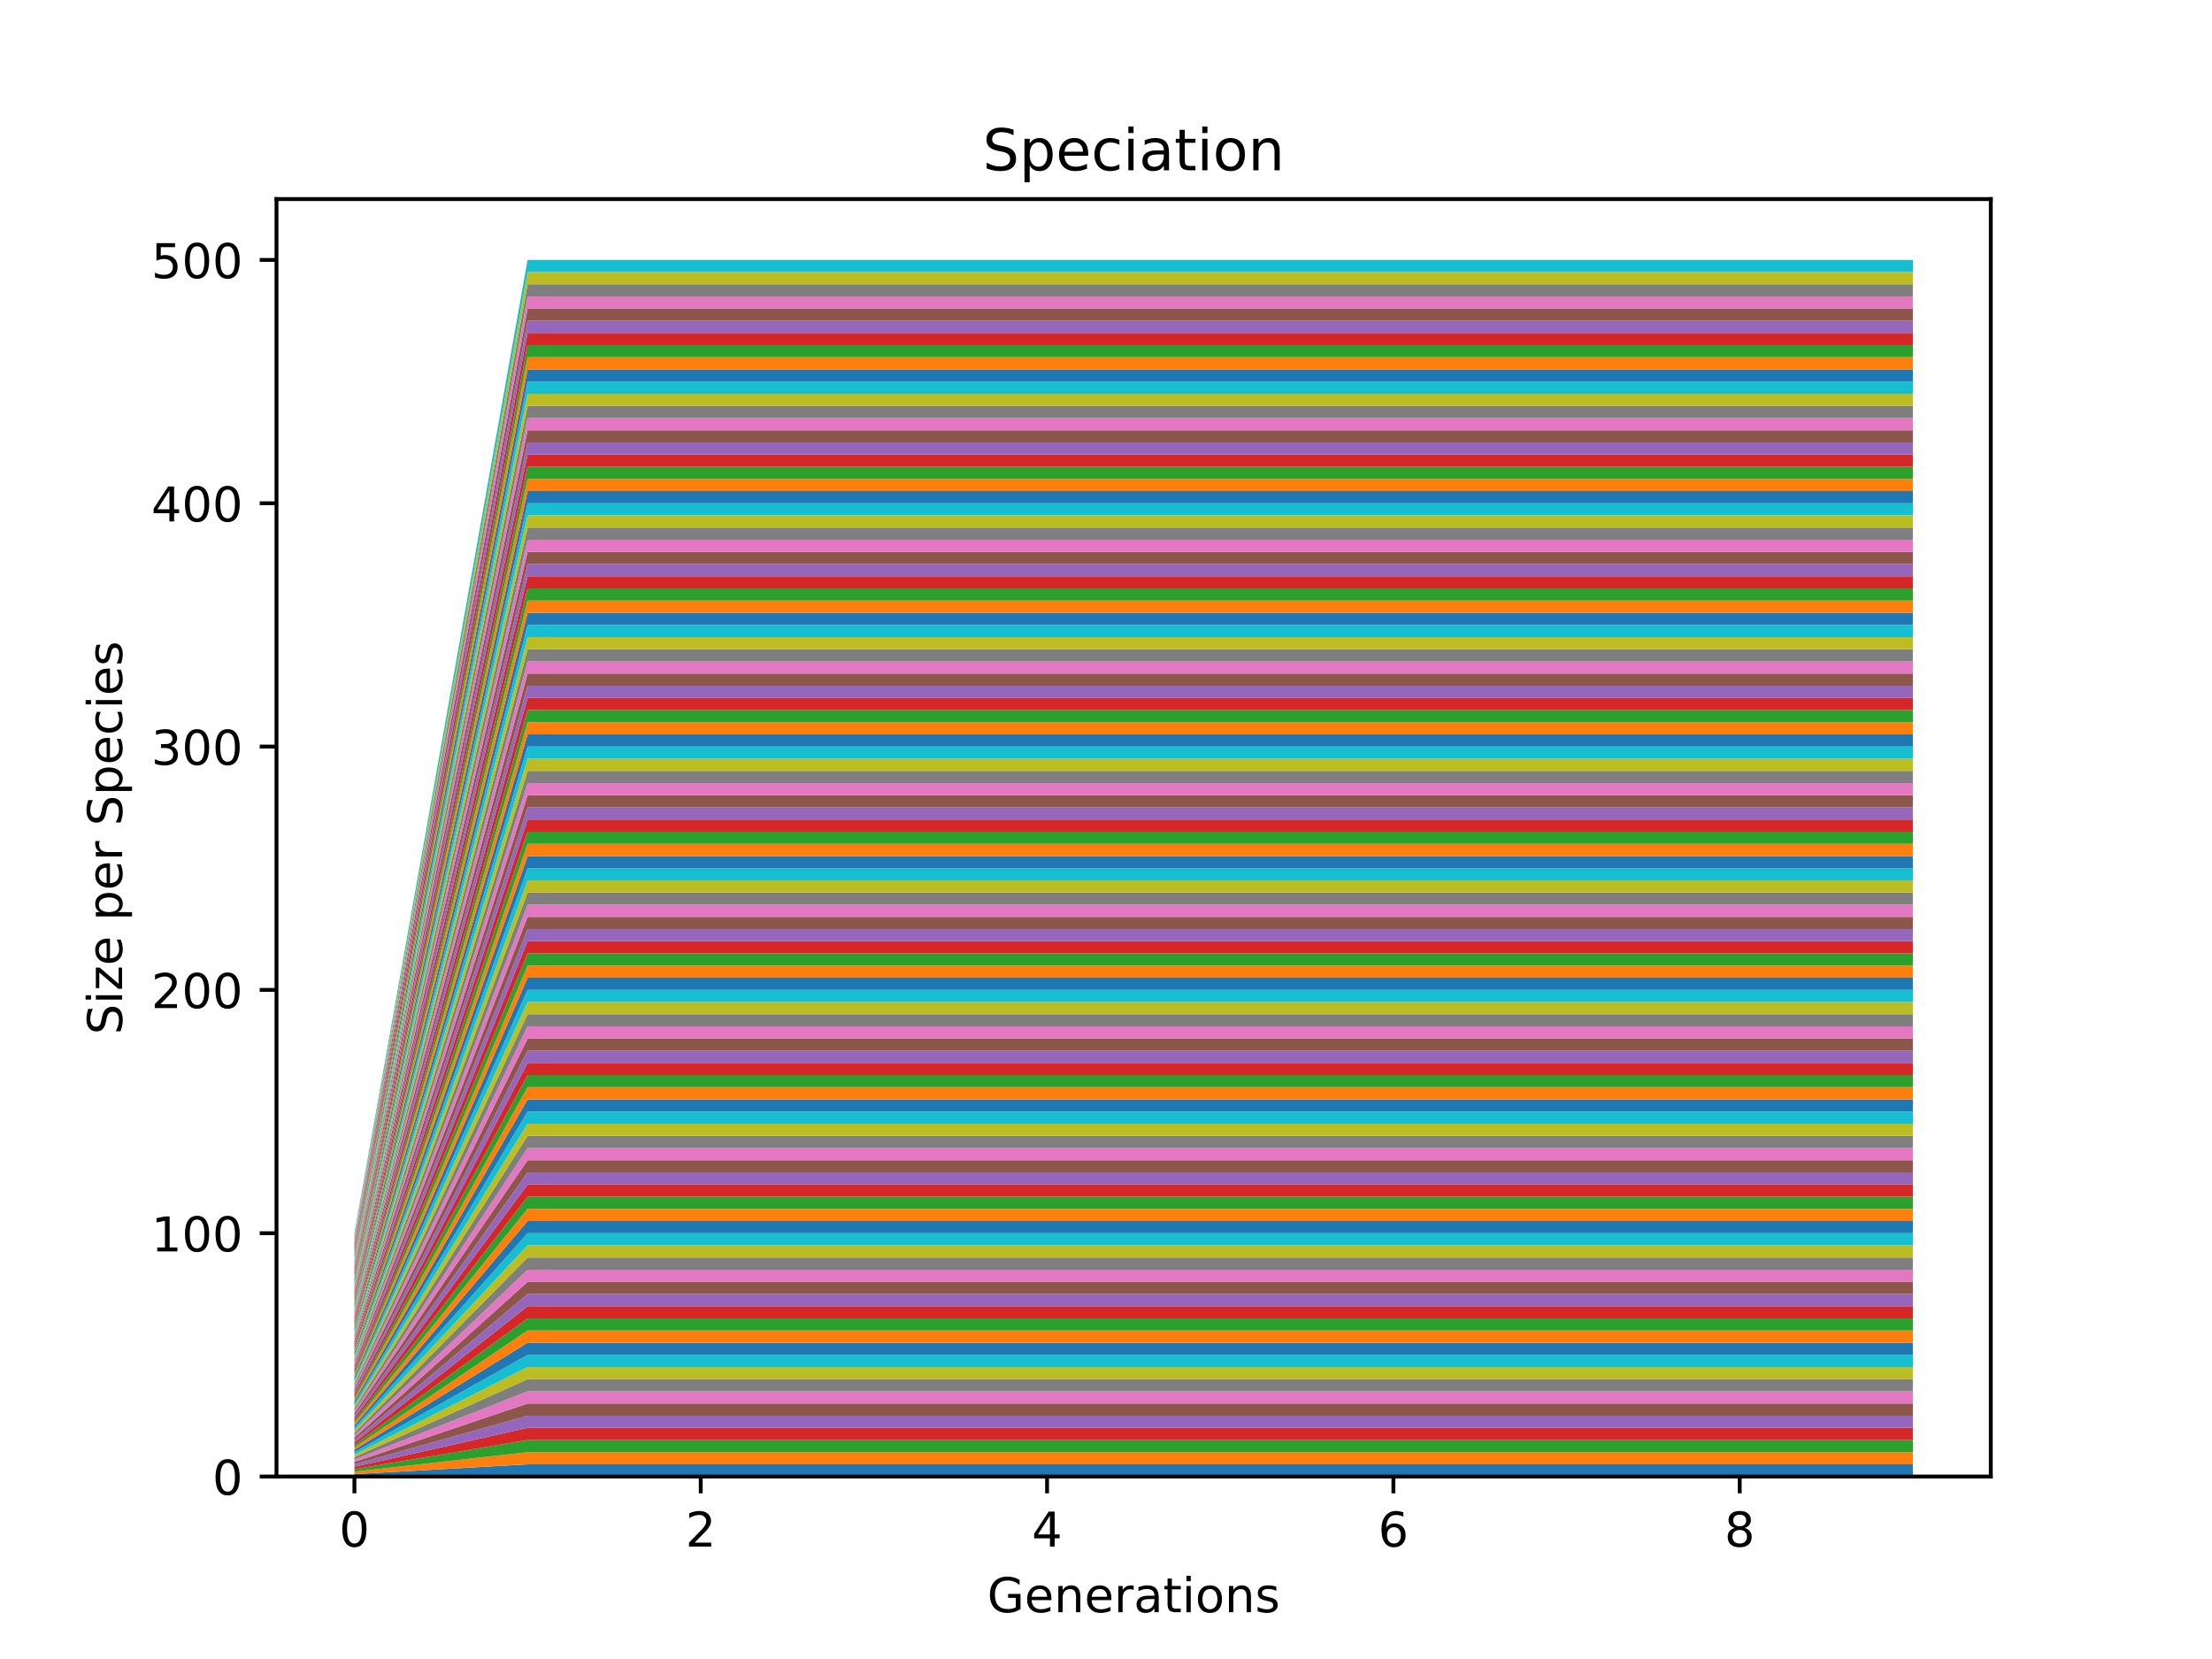 <?xml version="1.0" encoding="utf-8" standalone="no"?>
<!DOCTYPE svg PUBLIC "-//W3C//DTD SVG 1.1//EN"
  "http://www.w3.org/Graphics/SVG/1.1/DTD/svg11.dtd">
<!-- Created with matplotlib (https://matplotlib.org/) -->
<svg height="345.6pt" version="1.1" viewBox="0 0 460.8 345.6" width="460.8pt" xmlns="http://www.w3.org/2000/svg" xmlns:xlink="http://www.w3.org/1999/xlink">
 <defs>
  <style type="text/css">*{stroke-linecap:butt;stroke-linejoin:round;}</style>
 </defs>
 <g id="figure_1">
  <g id="patch_1">
   <path d="M 0 345.6 
L 460.8 345.6 
L 460.8 0 
L 0 0 
z
" style="fill:#ffffff;"/>
  </g>
  <g id="axes_1">
   <g id="patch_2">
    <path d="M 57.6 307.584 
L 414.72 307.584 
L 414.72 41.472 
L 57.6 41.472 
z
" style="fill:#ffffff;"/>
   </g>
   <g id="PolyCollection_1">
    <path clip-path="url(#p4b751bfe82)" d="M 73.833 307.077 
L 73.833 307.584 
L 109.905 307.584 
L 145.978 307.584 
L 182.051 307.584 
L 218.124 307.584 
L 254.196 307.584 
L 290.269 307.584 
L 326.342 307.584 
L 362.415 307.584 
L 398.487 307.584 
L 398.487 305.05 
L 398.487 305.05 
L 362.415 305.05 
L 326.342 305.05 
L 290.269 305.05 
L 254.196 305.05 
L 218.124 305.05 
L 182.051 305.05 
L 145.978 305.05 
L 109.905 305.05 
L 73.833 307.077 
z
" style="fill:#1f77b4;"/>
   </g>
   <g id="PolyCollection_2">
    <path clip-path="url(#p4b751bfe82)" d="M 73.833 306.57 
L 73.833 307.077 
L 109.905 305.05 
L 145.978 305.05 
L 182.051 305.05 
L 218.124 305.05 
L 254.196 305.05 
L 290.269 305.05 
L 326.342 305.05 
L 362.415 305.05 
L 398.487 305.05 
L 398.487 302.515 
L 398.487 302.515 
L 362.415 302.515 
L 326.342 302.515 
L 290.269 302.515 
L 254.196 302.515 
L 218.124 302.515 
L 182.051 302.515 
L 145.978 302.515 
L 109.905 302.515 
L 73.833 306.57 
z
" style="fill:#ff7f0e;"/>
   </g>
   <g id="PolyCollection_3">
    <path clip-path="url(#p4b751bfe82)" d="M 73.833 306.063 
L 73.833 306.57 
L 109.905 302.515 
L 145.978 302.515 
L 182.051 302.515 
L 218.124 302.515 
L 254.196 302.515 
L 290.269 302.515 
L 326.342 302.515 
L 362.415 302.515 
L 398.487 302.515 
L 398.487 299.981 
L 398.487 299.981 
L 362.415 299.981 
L 326.342 299.981 
L 290.269 299.981 
L 254.196 299.981 
L 218.124 299.981 
L 182.051 299.981 
L 145.978 299.981 
L 109.905 299.981 
L 73.833 306.063 
z
" style="fill:#2ca02c;"/>
   </g>
   <g id="PolyCollection_4">
    <path clip-path="url(#p4b751bfe82)" d="M 73.833 305.556 
L 73.833 306.063 
L 109.905 299.981 
L 145.978 299.981 
L 182.051 299.981 
L 218.124 299.981 
L 254.196 299.981 
L 290.269 299.981 
L 326.342 299.981 
L 362.415 299.981 
L 398.487 299.981 
L 398.487 297.446 
L 398.487 297.446 
L 362.415 297.446 
L 326.342 297.446 
L 290.269 297.446 
L 254.196 297.446 
L 218.124 297.446 
L 182.051 297.446 
L 145.978 297.446 
L 109.905 297.446 
L 73.833 305.556 
z
" style="fill:#d62728;"/>
   </g>
   <g id="PolyCollection_5">
    <path clip-path="url(#p4b751bfe82)" d="M 73.833 305.05 
L 73.833 305.556 
L 109.905 297.446 
L 145.978 297.446 
L 182.051 297.446 
L 218.124 297.446 
L 254.196 297.446 
L 290.269 297.446 
L 326.342 297.446 
L 362.415 297.446 
L 398.487 297.446 
L 398.487 294.912 
L 398.487 294.912 
L 362.415 294.912 
L 326.342 294.912 
L 290.269 294.912 
L 254.196 294.912 
L 218.124 294.912 
L 182.051 294.912 
L 145.978 294.912 
L 109.905 294.912 
L 73.833 305.05 
z
" style="fill:#9467bd;"/>
   </g>
   <g id="PolyCollection_6">
    <path clip-path="url(#p4b751bfe82)" d="M 73.833 304.543 
L 73.833 305.05 
L 109.905 294.912 
L 145.978 294.912 
L 182.051 294.912 
L 218.124 294.912 
L 254.196 294.912 
L 290.269 294.912 
L 326.342 294.912 
L 362.415 294.912 
L 398.487 294.912 
L 398.487 292.378 
L 398.487 292.378 
L 362.415 292.378 
L 326.342 292.378 
L 290.269 292.378 
L 254.196 292.378 
L 218.124 292.378 
L 182.051 292.378 
L 145.978 292.378 
L 109.905 292.378 
L 73.833 304.543 
z
" style="fill:#8c564b;"/>
   </g>
   <g id="PolyCollection_7">
    <path clip-path="url(#p4b751bfe82)" d="M 73.833 304.036 
L 73.833 304.543 
L 109.905 292.378 
L 145.978 292.378 
L 182.051 292.378 
L 218.124 292.378 
L 254.196 292.378 
L 290.269 292.378 
L 326.342 292.378 
L 362.415 292.378 
L 398.487 292.378 
L 398.487 289.843 
L 398.487 289.843 
L 362.415 289.843 
L 326.342 289.843 
L 290.269 289.843 
L 254.196 289.843 
L 218.124 289.843 
L 182.051 289.843 
L 145.978 289.843 
L 109.905 289.843 
L 73.833 304.036 
z
" style="fill:#e377c2;"/>
   </g>
   <g id="PolyCollection_8">
    <path clip-path="url(#p4b751bfe82)" d="M 73.833 303.529 
L 73.833 304.036 
L 109.905 289.843 
L 145.978 289.843 
L 182.051 289.843 
L 218.124 289.843 
L 254.196 289.843 
L 290.269 289.843 
L 326.342 289.843 
L 362.415 289.843 
L 398.487 289.843 
L 398.487 287.309 
L 398.487 287.309 
L 362.415 287.309 
L 326.342 287.309 
L 290.269 287.309 
L 254.196 287.309 
L 218.124 287.309 
L 182.051 287.309 
L 145.978 287.309 
L 109.905 287.309 
L 73.833 303.529 
z
" style="fill:#7f7f7f;"/>
   </g>
   <g id="PolyCollection_9">
    <path clip-path="url(#p4b751bfe82)" d="M 73.833 303.022 
L 73.833 303.529 
L 109.905 287.309 
L 145.978 287.309 
L 182.051 287.309 
L 218.124 287.309 
L 254.196 287.309 
L 290.269 287.309 
L 326.342 287.309 
L 362.415 287.309 
L 398.487 287.309 
L 398.487 284.774 
L 398.487 284.774 
L 362.415 284.774 
L 326.342 284.774 
L 290.269 284.774 
L 254.196 284.774 
L 218.124 284.774 
L 182.051 284.774 
L 145.978 284.774 
L 109.905 284.774 
L 73.833 303.022 
z
" style="fill:#bcbd22;"/>
   </g>
   <g id="PolyCollection_10">
    <path clip-path="url(#p4b751bfe82)" d="M 73.833 302.515 
L 73.833 303.022 
L 109.905 284.774 
L 145.978 284.774 
L 182.051 284.774 
L 218.124 284.774 
L 254.196 284.774 
L 290.269 284.774 
L 326.342 284.774 
L 362.415 284.774 
L 398.487 284.774 
L 398.487 282.24 
L 398.487 282.24 
L 362.415 282.24 
L 326.342 282.24 
L 290.269 282.24 
L 254.196 282.24 
L 218.124 282.24 
L 182.051 282.24 
L 145.978 282.24 
L 109.905 282.24 
L 73.833 302.515 
z
" style="fill:#17becf;"/>
   </g>
   <g id="PolyCollection_11">
    <path clip-path="url(#p4b751bfe82)" d="M 73.833 302.008 
L 73.833 302.515 
L 109.905 282.24 
L 145.978 282.24 
L 182.051 282.24 
L 218.124 282.24 
L 254.196 282.24 
L 290.269 282.24 
L 326.342 282.24 
L 362.415 282.24 
L 398.487 282.24 
L 398.487 279.706 
L 398.487 279.706 
L 362.415 279.706 
L 326.342 279.706 
L 290.269 279.706 
L 254.196 279.706 
L 218.124 279.706 
L 182.051 279.706 
L 145.978 279.706 
L 109.905 279.706 
L 73.833 302.008 
z
" style="fill:#1f77b4;"/>
   </g>
   <g id="PolyCollection_12">
    <path clip-path="url(#p4b751bfe82)" d="M 73.833 301.501 
L 73.833 302.008 
L 109.905 279.706 
L 145.978 279.706 
L 182.051 279.706 
L 218.124 279.706 
L 254.196 279.706 
L 290.269 279.706 
L 326.342 279.706 
L 362.415 279.706 
L 398.487 279.706 
L 398.487 277.171 
L 398.487 277.171 
L 362.415 277.171 
L 326.342 277.171 
L 290.269 277.171 
L 254.196 277.171 
L 218.124 277.171 
L 182.051 277.171 
L 145.978 277.171 
L 109.905 277.171 
L 73.833 301.501 
z
" style="fill:#ff7f0e;"/>
   </g>
   <g id="PolyCollection_13">
    <path clip-path="url(#p4b751bfe82)" d="M 73.833 300.995 
L 73.833 301.501 
L 109.905 277.171 
L 145.978 277.171 
L 182.051 277.171 
L 218.124 277.171 
L 254.196 277.171 
L 290.269 277.171 
L 326.342 277.171 
L 362.415 277.171 
L 398.487 277.171 
L 398.487 274.637 
L 398.487 274.637 
L 362.415 274.637 
L 326.342 274.637 
L 290.269 274.637 
L 254.196 274.637 
L 218.124 274.637 
L 182.051 274.637 
L 145.978 274.637 
L 109.905 274.637 
L 73.833 300.995 
z
" style="fill:#2ca02c;"/>
   </g>
   <g id="PolyCollection_14">
    <path clip-path="url(#p4b751bfe82)" d="M 73.833 300.488 
L 73.833 300.995 
L 109.905 274.637 
L 145.978 274.637 
L 182.051 274.637 
L 218.124 274.637 
L 254.196 274.637 
L 290.269 274.637 
L 326.342 274.637 
L 362.415 274.637 
L 398.487 274.637 
L 398.487 272.102 
L 398.487 272.102 
L 362.415 272.102 
L 326.342 272.102 
L 290.269 272.102 
L 254.196 272.102 
L 218.124 272.102 
L 182.051 272.102 
L 145.978 272.102 
L 109.905 272.102 
L 73.833 300.488 
z
" style="fill:#d62728;"/>
   </g>
   <g id="PolyCollection_15">
    <path clip-path="url(#p4b751bfe82)" d="M 73.833 299.981 
L 73.833 300.488 
L 109.905 272.102 
L 145.978 272.102 
L 182.051 272.102 
L 218.124 272.102 
L 254.196 272.102 
L 290.269 272.102 
L 326.342 272.102 
L 362.415 272.102 
L 398.487 272.102 
L 398.487 269.568 
L 398.487 269.568 
L 362.415 269.568 
L 326.342 269.568 
L 290.269 269.568 
L 254.196 269.568 
L 218.124 269.568 
L 182.051 269.568 
L 145.978 269.568 
L 109.905 269.568 
L 73.833 299.981 
z
" style="fill:#9467bd;"/>
   </g>
   <g id="PolyCollection_16">
    <path clip-path="url(#p4b751bfe82)" d="M 73.833 299.474 
L 73.833 299.981 
L 109.905 269.568 
L 145.978 269.568 
L 182.051 269.568 
L 218.124 269.568 
L 254.196 269.568 
L 290.269 269.568 
L 326.342 269.568 
L 362.415 269.568 
L 398.487 269.568 
L 398.487 267.034 
L 398.487 267.034 
L 362.415 267.034 
L 326.342 267.034 
L 290.269 267.034 
L 254.196 267.034 
L 218.124 267.034 
L 182.051 267.034 
L 145.978 267.034 
L 109.905 267.034 
L 73.833 299.474 
z
" style="fill:#8c564b;"/>
   </g>
   <g id="PolyCollection_17">
    <path clip-path="url(#p4b751bfe82)" d="M 73.833 298.967 
L 73.833 299.474 
L 109.905 267.034 
L 145.978 267.034 
L 182.051 267.034 
L 218.124 267.034 
L 254.196 267.034 
L 290.269 267.034 
L 326.342 267.034 
L 362.415 267.034 
L 398.487 267.034 
L 398.487 264.499 
L 398.487 264.499 
L 362.415 264.499 
L 326.342 264.499 
L 290.269 264.499 
L 254.196 264.499 
L 218.124 264.499 
L 182.051 264.499 
L 145.978 264.499 
L 109.905 264.499 
L 73.833 298.967 
z
" style="fill:#e377c2;"/>
   </g>
   <g id="PolyCollection_18">
    <path clip-path="url(#p4b751bfe82)" d="M 73.833 298.46 
L 73.833 298.967 
L 109.905 264.499 
L 145.978 264.499 
L 182.051 264.499 
L 218.124 264.499 
L 254.196 264.499 
L 290.269 264.499 
L 326.342 264.499 
L 362.415 264.499 
L 398.487 264.499 
L 398.487 261.965 
L 398.487 261.965 
L 362.415 261.965 
L 326.342 261.965 
L 290.269 261.965 
L 254.196 261.965 
L 218.124 261.965 
L 182.051 261.965 
L 145.978 261.965 
L 109.905 261.965 
L 73.833 298.46 
z
" style="fill:#7f7f7f;"/>
   </g>
   <g id="PolyCollection_19">
    <path clip-path="url(#p4b751bfe82)" d="M 73.833 297.953 
L 73.833 298.46 
L 109.905 261.965 
L 145.978 261.965 
L 182.051 261.965 
L 218.124 261.965 
L 254.196 261.965 
L 290.269 261.965 
L 326.342 261.965 
L 362.415 261.965 
L 398.487 261.965 
L 398.487 259.43 
L 398.487 259.43 
L 362.415 259.43 
L 326.342 259.43 
L 290.269 259.43 
L 254.196 259.43 
L 218.124 259.43 
L 182.051 259.43 
L 145.978 259.43 
L 109.905 259.43 
L 73.833 297.953 
z
" style="fill:#bcbd22;"/>
   </g>
   <g id="PolyCollection_20">
    <path clip-path="url(#p4b751bfe82)" d="M 73.833 297.446 
L 73.833 297.953 
L 109.905 259.43 
L 145.978 259.43 
L 182.051 259.43 
L 218.124 259.43 
L 254.196 259.43 
L 290.269 259.43 
L 326.342 259.43 
L 362.415 259.43 
L 398.487 259.43 
L 398.487 256.896 
L 398.487 256.896 
L 362.415 256.896 
L 326.342 256.896 
L 290.269 256.896 
L 254.196 256.896 
L 218.124 256.896 
L 182.051 256.896 
L 145.978 256.896 
L 109.905 256.896 
L 73.833 297.446 
z
" style="fill:#17becf;"/>
   </g>
   <g id="PolyCollection_21">
    <path clip-path="url(#p4b751bfe82)" d="M 73.833 296.94 
L 73.833 297.446 
L 109.905 256.896 
L 145.978 256.896 
L 182.051 256.896 
L 218.124 256.896 
L 254.196 256.896 
L 290.269 256.896 
L 326.342 256.896 
L 362.415 256.896 
L 398.487 256.896 
L 398.487 254.362 
L 398.487 254.362 
L 362.415 254.362 
L 326.342 254.362 
L 290.269 254.362 
L 254.196 254.362 
L 218.124 254.362 
L 182.051 254.362 
L 145.978 254.362 
L 109.905 254.362 
L 73.833 296.94 
z
" style="fill:#1f77b4;"/>
   </g>
   <g id="PolyCollection_22">
    <path clip-path="url(#p4b751bfe82)" d="M 73.833 296.433 
L 73.833 296.94 
L 109.905 254.362 
L 145.978 254.362 
L 182.051 254.362 
L 218.124 254.362 
L 254.196 254.362 
L 290.269 254.362 
L 326.342 254.362 
L 362.415 254.362 
L 398.487 254.362 
L 398.487 251.827 
L 398.487 251.827 
L 362.415 251.827 
L 326.342 251.827 
L 290.269 251.827 
L 254.196 251.827 
L 218.124 251.827 
L 182.051 251.827 
L 145.978 251.827 
L 109.905 251.827 
L 73.833 296.433 
z
" style="fill:#ff7f0e;"/>
   </g>
   <g id="PolyCollection_23">
    <path clip-path="url(#p4b751bfe82)" d="M 73.833 295.926 
L 73.833 296.433 
L 109.905 251.827 
L 145.978 251.827 
L 182.051 251.827 
L 218.124 251.827 
L 254.196 251.827 
L 290.269 251.827 
L 326.342 251.827 
L 362.415 251.827 
L 398.487 251.827 
L 398.487 249.293 
L 398.487 249.293 
L 362.415 249.293 
L 326.342 249.293 
L 290.269 249.293 
L 254.196 249.293 
L 218.124 249.293 
L 182.051 249.293 
L 145.978 249.293 
L 109.905 249.293 
L 73.833 295.926 
z
" style="fill:#2ca02c;"/>
   </g>
   <g id="PolyCollection_24">
    <path clip-path="url(#p4b751bfe82)" d="M 73.833 295.419 
L 73.833 295.926 
L 109.905 249.293 
L 145.978 249.293 
L 182.051 249.293 
L 218.124 249.293 
L 254.196 249.293 
L 290.269 249.293 
L 326.342 249.293 
L 362.415 249.293 
L 398.487 249.293 
L 398.487 246.758 
L 398.487 246.758 
L 362.415 246.758 
L 326.342 246.758 
L 290.269 246.758 
L 254.196 246.758 
L 218.124 246.758 
L 182.051 246.758 
L 145.978 246.758 
L 109.905 246.758 
L 73.833 295.419 
z
" style="fill:#d62728;"/>
   </g>
   <g id="PolyCollection_25">
    <path clip-path="url(#p4b751bfe82)" d="M 73.833 294.912 
L 73.833 295.419 
L 109.905 246.758 
L 145.978 246.758 
L 182.051 246.758 
L 218.124 246.758 
L 254.196 246.758 
L 290.269 246.758 
L 326.342 246.758 
L 362.415 246.758 
L 398.487 246.758 
L 398.487 244.224 
L 398.487 244.224 
L 362.415 244.224 
L 326.342 244.224 
L 290.269 244.224 
L 254.196 244.224 
L 218.124 244.224 
L 182.051 244.224 
L 145.978 244.224 
L 109.905 244.224 
L 73.833 294.912 
z
" style="fill:#9467bd;"/>
   </g>
   <g id="PolyCollection_26">
    <path clip-path="url(#p4b751bfe82)" d="M 73.833 294.405 
L 73.833 294.912 
L 109.905 244.224 
L 145.978 244.224 
L 182.051 244.224 
L 218.124 244.224 
L 254.196 244.224 
L 290.269 244.224 
L 326.342 244.224 
L 362.415 244.224 
L 398.487 244.224 
L 398.487 241.69 
L 398.487 241.69 
L 362.415 241.69 
L 326.342 241.69 
L 290.269 241.69 
L 254.196 241.69 
L 218.124 241.69 
L 182.051 241.69 
L 145.978 241.69 
L 109.905 241.69 
L 73.833 294.405 
z
" style="fill:#8c564b;"/>
   </g>
   <g id="PolyCollection_27">
    <path clip-path="url(#p4b751bfe82)" d="M 73.833 293.898 
L 73.833 294.405 
L 109.905 241.69 
L 145.978 241.69 
L 182.051 241.69 
L 218.124 241.69 
L 254.196 241.69 
L 290.269 241.69 
L 326.342 241.69 
L 362.415 241.69 
L 398.487 241.69 
L 398.487 239.155 
L 398.487 239.155 
L 362.415 239.155 
L 326.342 239.155 
L 290.269 239.155 
L 254.196 239.155 
L 218.124 239.155 
L 182.051 239.155 
L 145.978 239.155 
L 109.905 239.155 
L 73.833 293.898 
z
" style="fill:#e377c2;"/>
   </g>
   <g id="PolyCollection_28">
    <path clip-path="url(#p4b751bfe82)" d="M 73.833 293.391 
L 73.833 293.898 
L 109.905 239.155 
L 145.978 239.155 
L 182.051 239.155 
L 218.124 239.155 
L 254.196 239.155 
L 290.269 239.155 
L 326.342 239.155 
L 362.415 239.155 
L 398.487 239.155 
L 398.487 236.621 
L 398.487 236.621 
L 362.415 236.621 
L 326.342 236.621 
L 290.269 236.621 
L 254.196 236.621 
L 218.124 236.621 
L 182.051 236.621 
L 145.978 236.621 
L 109.905 236.621 
L 73.833 293.391 
z
" style="fill:#7f7f7f;"/>
   </g>
   <g id="PolyCollection_29">
    <path clip-path="url(#p4b751bfe82)" d="M 73.833 292.884 
L 73.833 293.391 
L 109.905 236.621 
L 145.978 236.621 
L 182.051 236.621 
L 218.124 236.621 
L 254.196 236.621 
L 290.269 236.621 
L 326.342 236.621 
L 362.415 236.621 
L 398.487 236.621 
L 398.487 234.086 
L 398.487 234.086 
L 362.415 234.086 
L 326.342 234.086 
L 290.269 234.086 
L 254.196 234.086 
L 218.124 234.086 
L 182.051 234.086 
L 145.978 234.086 
L 109.905 234.086 
L 73.833 292.884 
z
" style="fill:#bcbd22;"/>
   </g>
   <g id="PolyCollection_30">
    <path clip-path="url(#p4b751bfe82)" d="M 73.833 292.378 
L 73.833 292.884 
L 109.905 234.086 
L 145.978 234.086 
L 182.051 234.086 
L 218.124 234.086 
L 254.196 234.086 
L 290.269 234.086 
L 326.342 234.086 
L 362.415 234.086 
L 398.487 234.086 
L 398.487 231.552 
L 398.487 231.552 
L 362.415 231.552 
L 326.342 231.552 
L 290.269 231.552 
L 254.196 231.552 
L 218.124 231.552 
L 182.051 231.552 
L 145.978 231.552 
L 109.905 231.552 
L 73.833 292.378 
z
" style="fill:#17becf;"/>
   </g>
   <g id="PolyCollection_31">
    <path clip-path="url(#p4b751bfe82)" d="M 73.833 291.871 
L 73.833 292.378 
L 109.905 231.552 
L 145.978 231.552 
L 182.051 231.552 
L 218.124 231.552 
L 254.196 231.552 
L 290.269 231.552 
L 326.342 231.552 
L 362.415 231.552 
L 398.487 231.552 
L 398.487 229.018 
L 398.487 229.018 
L 362.415 229.018 
L 326.342 229.018 
L 290.269 229.018 
L 254.196 229.018 
L 218.124 229.018 
L 182.051 229.018 
L 145.978 229.018 
L 109.905 229.018 
L 73.833 291.871 
z
" style="fill:#1f77b4;"/>
   </g>
   <g id="PolyCollection_32">
    <path clip-path="url(#p4b751bfe82)" d="M 73.833 291.364 
L 73.833 291.871 
L 109.905 229.018 
L 145.978 229.018 
L 182.051 229.018 
L 218.124 229.018 
L 254.196 229.018 
L 290.269 229.018 
L 326.342 229.018 
L 362.415 229.018 
L 398.487 229.018 
L 398.487 226.483 
L 398.487 226.483 
L 362.415 226.483 
L 326.342 226.483 
L 290.269 226.483 
L 254.196 226.483 
L 218.124 226.483 
L 182.051 226.483 
L 145.978 226.483 
L 109.905 226.483 
L 73.833 291.364 
z
" style="fill:#ff7f0e;"/>
   </g>
   <g id="PolyCollection_33">
    <path clip-path="url(#p4b751bfe82)" d="M 73.833 290.857 
L 73.833 291.364 
L 109.905 226.483 
L 145.978 226.483 
L 182.051 226.483 
L 218.124 226.483 
L 254.196 226.483 
L 290.269 226.483 
L 326.342 226.483 
L 362.415 226.483 
L 398.487 226.483 
L 398.487 223.949 
L 398.487 223.949 
L 362.415 223.949 
L 326.342 223.949 
L 290.269 223.949 
L 254.196 223.949 
L 218.124 223.949 
L 182.051 223.949 
L 145.978 223.949 
L 109.905 223.949 
L 73.833 290.857 
z
" style="fill:#2ca02c;"/>
   </g>
   <g id="PolyCollection_34">
    <path clip-path="url(#p4b751bfe82)" d="M 73.833 290.35 
L 73.833 290.857 
L 109.905 223.949 
L 145.978 223.949 
L 182.051 223.949 
L 218.124 223.949 
L 254.196 223.949 
L 290.269 223.949 
L 326.342 223.949 
L 362.415 223.949 
L 398.487 223.949 
L 398.487 221.414 
L 398.487 221.414 
L 362.415 221.414 
L 326.342 221.414 
L 290.269 221.414 
L 254.196 221.414 
L 218.124 221.414 
L 182.051 221.414 
L 145.978 221.414 
L 109.905 221.414 
L 73.833 290.35 
z
" style="fill:#d62728;"/>
   </g>
   <g id="PolyCollection_35">
    <path clip-path="url(#p4b751bfe82)" d="M 73.833 289.843 
L 73.833 290.35 
L 109.905 221.414 
L 145.978 221.414 
L 182.051 221.414 
L 218.124 221.414 
L 254.196 221.414 
L 290.269 221.414 
L 326.342 221.414 
L 362.415 221.414 
L 398.487 221.414 
L 398.487 218.88 
L 398.487 218.88 
L 362.415 218.88 
L 326.342 218.88 
L 290.269 218.88 
L 254.196 218.88 
L 218.124 218.88 
L 182.051 218.88 
L 145.978 218.88 
L 109.905 218.88 
L 73.833 289.843 
z
" style="fill:#9467bd;"/>
   </g>
   <g id="PolyCollection_36">
    <path clip-path="url(#p4b751bfe82)" d="M 73.833 289.336 
L 73.833 289.843 
L 109.905 218.88 
L 145.978 218.88 
L 182.051 218.88 
L 218.124 218.88 
L 254.196 218.88 
L 290.269 218.88 
L 326.342 218.88 
L 362.415 218.88 
L 398.487 218.88 
L 398.487 216.346 
L 398.487 216.346 
L 362.415 216.346 
L 326.342 216.346 
L 290.269 216.346 
L 254.196 216.346 
L 218.124 216.346 
L 182.051 216.346 
L 145.978 216.346 
L 109.905 216.346 
L 73.833 289.336 
z
" style="fill:#8c564b;"/>
   </g>
   <g id="PolyCollection_37">
    <path clip-path="url(#p4b751bfe82)" d="M 73.833 288.829 
L 73.833 289.336 
L 109.905 216.346 
L 145.978 216.346 
L 182.051 216.346 
L 218.124 216.346 
L 254.196 216.346 
L 290.269 216.346 
L 326.342 216.346 
L 362.415 216.346 
L 398.487 216.346 
L 398.487 213.811 
L 398.487 213.811 
L 362.415 213.811 
L 326.342 213.811 
L 290.269 213.811 
L 254.196 213.811 
L 218.124 213.811 
L 182.051 213.811 
L 145.978 213.811 
L 109.905 213.811 
L 73.833 288.829 
z
" style="fill:#e377c2;"/>
   </g>
   <g id="PolyCollection_38">
    <path clip-path="url(#p4b751bfe82)" d="M 73.833 288.323 
L 73.833 288.829 
L 109.905 213.811 
L 145.978 213.811 
L 182.051 213.811 
L 218.124 213.811 
L 254.196 213.811 
L 290.269 213.811 
L 326.342 213.811 
L 362.415 213.811 
L 398.487 213.811 
L 398.487 211.277 
L 398.487 211.277 
L 362.415 211.277 
L 326.342 211.277 
L 290.269 211.277 
L 254.196 211.277 
L 218.124 211.277 
L 182.051 211.277 
L 145.978 211.277 
L 109.905 211.277 
L 73.833 288.323 
z
" style="fill:#7f7f7f;"/>
   </g>
   <g id="PolyCollection_39">
    <path clip-path="url(#p4b751bfe82)" d="M 73.833 287.816 
L 73.833 288.323 
L 109.905 211.277 
L 145.978 211.277 
L 182.051 211.277 
L 218.124 211.277 
L 254.196 211.277 
L 290.269 211.277 
L 326.342 211.277 
L 362.415 211.277 
L 398.487 211.277 
L 398.487 208.742 
L 398.487 208.742 
L 362.415 208.742 
L 326.342 208.742 
L 290.269 208.742 
L 254.196 208.742 
L 218.124 208.742 
L 182.051 208.742 
L 145.978 208.742 
L 109.905 208.742 
L 73.833 287.816 
z
" style="fill:#bcbd22;"/>
   </g>
   <g id="PolyCollection_40">
    <path clip-path="url(#p4b751bfe82)" d="M 73.833 287.309 
L 73.833 287.816 
L 109.905 208.742 
L 145.978 208.742 
L 182.051 208.742 
L 218.124 208.742 
L 254.196 208.742 
L 290.269 208.742 
L 326.342 208.742 
L 362.415 208.742 
L 398.487 208.742 
L 398.487 206.208 
L 398.487 206.208 
L 362.415 206.208 
L 326.342 206.208 
L 290.269 206.208 
L 254.196 206.208 
L 218.124 206.208 
L 182.051 206.208 
L 145.978 206.208 
L 109.905 206.208 
L 73.833 287.309 
z
" style="fill:#17becf;"/>
   </g>
   <g id="PolyCollection_41">
    <path clip-path="url(#p4b751bfe82)" d="M 73.833 286.802 
L 73.833 287.309 
L 109.905 206.208 
L 145.978 206.208 
L 182.051 206.208 
L 218.124 206.208 
L 254.196 206.208 
L 290.269 206.208 
L 326.342 206.208 
L 362.415 206.208 
L 398.487 206.208 
L 398.487 203.674 
L 398.487 203.674 
L 362.415 203.674 
L 326.342 203.674 
L 290.269 203.674 
L 254.196 203.674 
L 218.124 203.674 
L 182.051 203.674 
L 145.978 203.674 
L 109.905 203.674 
L 73.833 286.802 
z
" style="fill:#1f77b4;"/>
   </g>
   <g id="PolyCollection_42">
    <path clip-path="url(#p4b751bfe82)" d="M 73.833 286.295 
L 73.833 286.802 
L 109.905 203.674 
L 145.978 203.674 
L 182.051 203.674 
L 218.124 203.674 
L 254.196 203.674 
L 290.269 203.674 
L 326.342 203.674 
L 362.415 203.674 
L 398.487 203.674 
L 398.487 201.139 
L 398.487 201.139 
L 362.415 201.139 
L 326.342 201.139 
L 290.269 201.139 
L 254.196 201.139 
L 218.124 201.139 
L 182.051 201.139 
L 145.978 201.139 
L 109.905 201.139 
L 73.833 286.295 
z
" style="fill:#ff7f0e;"/>
   </g>
   <g id="PolyCollection_43">
    <path clip-path="url(#p4b751bfe82)" d="M 73.833 285.788 
L 73.833 286.295 
L 109.905 201.139 
L 145.978 201.139 
L 182.051 201.139 
L 218.124 201.139 
L 254.196 201.139 
L 290.269 201.139 
L 326.342 201.139 
L 362.415 201.139 
L 398.487 201.139 
L 398.487 198.605 
L 398.487 198.605 
L 362.415 198.605 
L 326.342 198.605 
L 290.269 198.605 
L 254.196 198.605 
L 218.124 198.605 
L 182.051 198.605 
L 145.978 198.605 
L 109.905 198.605 
L 73.833 285.788 
z
" style="fill:#2ca02c;"/>
   </g>
   <g id="PolyCollection_44">
    <path clip-path="url(#p4b751bfe82)" d="M 73.833 285.281 
L 73.833 285.788 
L 109.905 198.605 
L 145.978 198.605 
L 182.051 198.605 
L 218.124 198.605 
L 254.196 198.605 
L 290.269 198.605 
L 326.342 198.605 
L 362.415 198.605 
L 398.487 198.605 
L 398.487 196.07 
L 398.487 196.07 
L 362.415 196.07 
L 326.342 196.07 
L 290.269 196.07 
L 254.196 196.07 
L 218.124 196.07 
L 182.051 196.07 
L 145.978 196.07 
L 109.905 196.07 
L 73.833 285.281 
z
" style="fill:#d62728;"/>
   </g>
   <g id="PolyCollection_45">
    <path clip-path="url(#p4b751bfe82)" d="M 73.833 284.774 
L 73.833 285.281 
L 109.905 196.07 
L 145.978 196.07 
L 182.051 196.07 
L 218.124 196.07 
L 254.196 196.07 
L 290.269 196.07 
L 326.342 196.07 
L 362.415 196.07 
L 398.487 196.07 
L 398.487 193.536 
L 398.487 193.536 
L 362.415 193.536 
L 326.342 193.536 
L 290.269 193.536 
L 254.196 193.536 
L 218.124 193.536 
L 182.051 193.536 
L 145.978 193.536 
L 109.905 193.536 
L 73.833 284.774 
z
" style="fill:#9467bd;"/>
   </g>
   <g id="PolyCollection_46">
    <path clip-path="url(#p4b751bfe82)" d="M 73.833 284.268 
L 73.833 284.774 
L 109.905 193.536 
L 145.978 193.536 
L 182.051 193.536 
L 218.124 193.536 
L 254.196 193.536 
L 290.269 193.536 
L 326.342 193.536 
L 362.415 193.536 
L 398.487 193.536 
L 398.487 191.002 
L 398.487 191.002 
L 362.415 191.002 
L 326.342 191.002 
L 290.269 191.002 
L 254.196 191.002 
L 218.124 191.002 
L 182.051 191.002 
L 145.978 191.002 
L 109.905 191.002 
L 73.833 284.268 
z
" style="fill:#8c564b;"/>
   </g>
   <g id="PolyCollection_47">
    <path clip-path="url(#p4b751bfe82)" d="M 73.833 283.761 
L 73.833 284.268 
L 109.905 191.002 
L 145.978 191.002 
L 182.051 191.002 
L 218.124 191.002 
L 254.196 191.002 
L 290.269 191.002 
L 326.342 191.002 
L 362.415 191.002 
L 398.487 191.002 
L 398.487 188.467 
L 398.487 188.467 
L 362.415 188.467 
L 326.342 188.467 
L 290.269 188.467 
L 254.196 188.467 
L 218.124 188.467 
L 182.051 188.467 
L 145.978 188.467 
L 109.905 188.467 
L 73.833 283.761 
z
" style="fill:#e377c2;"/>
   </g>
   <g id="PolyCollection_48">
    <path clip-path="url(#p4b751bfe82)" d="M 73.833 283.254 
L 73.833 283.761 
L 109.905 188.467 
L 145.978 188.467 
L 182.051 188.467 
L 218.124 188.467 
L 254.196 188.467 
L 290.269 188.467 
L 326.342 188.467 
L 362.415 188.467 
L 398.487 188.467 
L 398.487 185.933 
L 398.487 185.933 
L 362.415 185.933 
L 326.342 185.933 
L 290.269 185.933 
L 254.196 185.933 
L 218.124 185.933 
L 182.051 185.933 
L 145.978 185.933 
L 109.905 185.933 
L 73.833 283.254 
z
" style="fill:#7f7f7f;"/>
   </g>
   <g id="PolyCollection_49">
    <path clip-path="url(#p4b751bfe82)" d="M 73.833 282.747 
L 73.833 283.254 
L 109.905 185.933 
L 145.978 185.933 
L 182.051 185.933 
L 218.124 185.933 
L 254.196 185.933 
L 290.269 185.933 
L 326.342 185.933 
L 362.415 185.933 
L 398.487 185.933 
L 398.487 183.398 
L 398.487 183.398 
L 362.415 183.398 
L 326.342 183.398 
L 290.269 183.398 
L 254.196 183.398 
L 218.124 183.398 
L 182.051 183.398 
L 145.978 183.398 
L 109.905 183.398 
L 73.833 282.747 
z
" style="fill:#bcbd22;"/>
   </g>
   <g id="PolyCollection_50">
    <path clip-path="url(#p4b751bfe82)" d="M 73.833 282.24 
L 73.833 282.747 
L 109.905 183.398 
L 145.978 183.398 
L 182.051 183.398 
L 218.124 183.398 
L 254.196 183.398 
L 290.269 183.398 
L 326.342 183.398 
L 362.415 183.398 
L 398.487 183.398 
L 398.487 180.864 
L 398.487 180.864 
L 362.415 180.864 
L 326.342 180.864 
L 290.269 180.864 
L 254.196 180.864 
L 218.124 180.864 
L 182.051 180.864 
L 145.978 180.864 
L 109.905 180.864 
L 73.833 282.24 
z
" style="fill:#17becf;"/>
   </g>
   <g id="PolyCollection_51">
    <path clip-path="url(#p4b751bfe82)" d="M 73.833 281.733 
L 73.833 282.24 
L 109.905 180.864 
L 145.978 180.864 
L 182.051 180.864 
L 218.124 180.864 
L 254.196 180.864 
L 290.269 180.864 
L 326.342 180.864 
L 362.415 180.864 
L 398.487 180.864 
L 398.487 178.33 
L 398.487 178.33 
L 362.415 178.33 
L 326.342 178.33 
L 290.269 178.33 
L 254.196 178.33 
L 218.124 178.33 
L 182.051 178.33 
L 145.978 178.33 
L 109.905 178.33 
L 73.833 281.733 
z
" style="fill:#1f77b4;"/>
   </g>
   <g id="PolyCollection_52">
    <path clip-path="url(#p4b751bfe82)" d="M 73.833 281.226 
L 73.833 281.733 
L 109.905 178.33 
L 145.978 178.33 
L 182.051 178.33 
L 218.124 178.33 
L 254.196 178.33 
L 290.269 178.33 
L 326.342 178.33 
L 362.415 178.33 
L 398.487 178.33 
L 398.487 175.795 
L 398.487 175.795 
L 362.415 175.795 
L 326.342 175.795 
L 290.269 175.795 
L 254.196 175.795 
L 218.124 175.795 
L 182.051 175.795 
L 145.978 175.795 
L 109.905 175.795 
L 73.833 281.226 
z
" style="fill:#ff7f0e;"/>
   </g>
   <g id="PolyCollection_53">
    <path clip-path="url(#p4b751bfe82)" d="M 73.833 280.719 
L 73.833 281.226 
L 109.905 175.795 
L 145.978 175.795 
L 182.051 175.795 
L 218.124 175.795 
L 254.196 175.795 
L 290.269 175.795 
L 326.342 175.795 
L 362.415 175.795 
L 398.487 175.795 
L 398.487 173.261 
L 398.487 173.261 
L 362.415 173.261 
L 326.342 173.261 
L 290.269 173.261 
L 254.196 173.261 
L 218.124 173.261 
L 182.051 173.261 
L 145.978 173.261 
L 109.905 173.261 
L 73.833 280.719 
z
" style="fill:#2ca02c;"/>
   </g>
   <g id="PolyCollection_54">
    <path clip-path="url(#p4b751bfe82)" d="M 73.833 280.212 
L 73.833 280.719 
L 109.905 173.261 
L 145.978 173.261 
L 182.051 173.261 
L 218.124 173.261 
L 254.196 173.261 
L 290.269 173.261 
L 326.342 173.261 
L 362.415 173.261 
L 398.487 173.261 
L 398.487 170.726 
L 398.487 170.726 
L 362.415 170.726 
L 326.342 170.726 
L 290.269 170.726 
L 254.196 170.726 
L 218.124 170.726 
L 182.051 170.726 
L 145.978 170.726 
L 109.905 170.726 
L 73.833 280.212 
z
" style="fill:#d62728;"/>
   </g>
   <g id="PolyCollection_55">
    <path clip-path="url(#p4b751bfe82)" d="M 73.833 279.706 
L 73.833 280.212 
L 109.905 170.726 
L 145.978 170.726 
L 182.051 170.726 
L 218.124 170.726 
L 254.196 170.726 
L 290.269 170.726 
L 326.342 170.726 
L 362.415 170.726 
L 398.487 170.726 
L 398.487 168.192 
L 398.487 168.192 
L 362.415 168.192 
L 326.342 168.192 
L 290.269 168.192 
L 254.196 168.192 
L 218.124 168.192 
L 182.051 168.192 
L 145.978 168.192 
L 109.905 168.192 
L 73.833 279.706 
z
" style="fill:#9467bd;"/>
   </g>
   <g id="PolyCollection_56">
    <path clip-path="url(#p4b751bfe82)" d="M 73.833 279.199 
L 73.833 279.706 
L 109.905 168.192 
L 145.978 168.192 
L 182.051 168.192 
L 218.124 168.192 
L 254.196 168.192 
L 290.269 168.192 
L 326.342 168.192 
L 362.415 168.192 
L 398.487 168.192 
L 398.487 165.658 
L 398.487 165.658 
L 362.415 165.658 
L 326.342 165.658 
L 290.269 165.658 
L 254.196 165.658 
L 218.124 165.658 
L 182.051 165.658 
L 145.978 165.658 
L 109.905 165.658 
L 73.833 279.199 
z
" style="fill:#8c564b;"/>
   </g>
   <g id="PolyCollection_57">
    <path clip-path="url(#p4b751bfe82)" d="M 73.833 278.692 
L 73.833 279.199 
L 109.905 165.658 
L 145.978 165.658 
L 182.051 165.658 
L 218.124 165.658 
L 254.196 165.658 
L 290.269 165.658 
L 326.342 165.658 
L 362.415 165.658 
L 398.487 165.658 
L 398.487 163.123 
L 398.487 163.123 
L 362.415 163.123 
L 326.342 163.123 
L 290.269 163.123 
L 254.196 163.123 
L 218.124 163.123 
L 182.051 163.123 
L 145.978 163.123 
L 109.905 163.123 
L 73.833 278.692 
z
" style="fill:#e377c2;"/>
   </g>
   <g id="PolyCollection_58">
    <path clip-path="url(#p4b751bfe82)" d="M 73.833 278.185 
L 73.833 278.692 
L 109.905 163.123 
L 145.978 163.123 
L 182.051 163.123 
L 218.124 163.123 
L 254.196 163.123 
L 290.269 163.123 
L 326.342 163.123 
L 362.415 163.123 
L 398.487 163.123 
L 398.487 160.589 
L 398.487 160.589 
L 362.415 160.589 
L 326.342 160.589 
L 290.269 160.589 
L 254.196 160.589 
L 218.124 160.589 
L 182.051 160.589 
L 145.978 160.589 
L 109.905 160.589 
L 73.833 278.185 
z
" style="fill:#7f7f7f;"/>
   </g>
   <g id="PolyCollection_59">
    <path clip-path="url(#p4b751bfe82)" d="M 73.833 277.678 
L 73.833 278.185 
L 109.905 160.589 
L 145.978 160.589 
L 182.051 160.589 
L 218.124 160.589 
L 254.196 160.589 
L 290.269 160.589 
L 326.342 160.589 
L 362.415 160.589 
L 398.487 160.589 
L 398.487 158.054 
L 398.487 158.054 
L 362.415 158.054 
L 326.342 158.054 
L 290.269 158.054 
L 254.196 158.054 
L 218.124 158.054 
L 182.051 158.054 
L 145.978 158.054 
L 109.905 158.054 
L 73.833 277.678 
z
" style="fill:#bcbd22;"/>
   </g>
   <g id="PolyCollection_60">
    <path clip-path="url(#p4b751bfe82)" d="M 73.833 277.171 
L 73.833 277.678 
L 109.905 158.054 
L 145.978 158.054 
L 182.051 158.054 
L 218.124 158.054 
L 254.196 158.054 
L 290.269 158.054 
L 326.342 158.054 
L 362.415 158.054 
L 398.487 158.054 
L 398.487 155.52 
L 398.487 155.52 
L 362.415 155.52 
L 326.342 155.52 
L 290.269 155.52 
L 254.196 155.52 
L 218.124 155.52 
L 182.051 155.52 
L 145.978 155.52 
L 109.905 155.52 
L 73.833 277.171 
z
" style="fill:#17becf;"/>
   </g>
   <g id="PolyCollection_61">
    <path clip-path="url(#p4b751bfe82)" d="M 73.833 276.664 
L 73.833 277.171 
L 109.905 155.52 
L 145.978 155.52 
L 182.051 155.52 
L 218.124 155.52 
L 254.196 155.52 
L 290.269 155.52 
L 326.342 155.52 
L 362.415 155.52 
L 398.487 155.52 
L 398.487 152.986 
L 398.487 152.986 
L 362.415 152.986 
L 326.342 152.986 
L 290.269 152.986 
L 254.196 152.986 
L 218.124 152.986 
L 182.051 152.986 
L 145.978 152.986 
L 109.905 152.986 
L 73.833 276.664 
z
" style="fill:#1f77b4;"/>
   </g>
   <g id="PolyCollection_62">
    <path clip-path="url(#p4b751bfe82)" d="M 73.833 276.157 
L 73.833 276.664 
L 109.905 152.986 
L 145.978 152.986 
L 182.051 152.986 
L 218.124 152.986 
L 254.196 152.986 
L 290.269 152.986 
L 326.342 152.986 
L 362.415 152.986 
L 398.487 152.986 
L 398.487 150.451 
L 398.487 150.451 
L 362.415 150.451 
L 326.342 150.451 
L 290.269 150.451 
L 254.196 150.451 
L 218.124 150.451 
L 182.051 150.451 
L 145.978 150.451 
L 109.905 150.451 
L 73.833 276.157 
z
" style="fill:#ff7f0e;"/>
   </g>
   <g id="PolyCollection_63">
    <path clip-path="url(#p4b751bfe82)" d="M 73.833 275.651 
L 73.833 276.157 
L 109.905 150.451 
L 145.978 150.451 
L 182.051 150.451 
L 218.124 150.451 
L 254.196 150.451 
L 290.269 150.451 
L 326.342 150.451 
L 362.415 150.451 
L 398.487 150.451 
L 398.487 147.917 
L 398.487 147.917 
L 362.415 147.917 
L 326.342 147.917 
L 290.269 147.917 
L 254.196 147.917 
L 218.124 147.917 
L 182.051 147.917 
L 145.978 147.917 
L 109.905 147.917 
L 73.833 275.651 
z
" style="fill:#2ca02c;"/>
   </g>
   <g id="PolyCollection_64">
    <path clip-path="url(#p4b751bfe82)" d="M 73.833 275.144 
L 73.833 275.651 
L 109.905 147.917 
L 145.978 147.917 
L 182.051 147.917 
L 218.124 147.917 
L 254.196 147.917 
L 290.269 147.917 
L 326.342 147.917 
L 362.415 147.917 
L 398.487 147.917 
L 398.487 145.382 
L 398.487 145.382 
L 362.415 145.382 
L 326.342 145.382 
L 290.269 145.382 
L 254.196 145.382 
L 218.124 145.382 
L 182.051 145.382 
L 145.978 145.382 
L 109.905 145.382 
L 73.833 275.144 
z
" style="fill:#d62728;"/>
   </g>
   <g id="PolyCollection_65">
    <path clip-path="url(#p4b751bfe82)" d="M 73.833 274.637 
L 73.833 275.144 
L 109.905 145.382 
L 145.978 145.382 
L 182.051 145.382 
L 218.124 145.382 
L 254.196 145.382 
L 290.269 145.382 
L 326.342 145.382 
L 362.415 145.382 
L 398.487 145.382 
L 398.487 142.848 
L 398.487 142.848 
L 362.415 142.848 
L 326.342 142.848 
L 290.269 142.848 
L 254.196 142.848 
L 218.124 142.848 
L 182.051 142.848 
L 145.978 142.848 
L 109.905 142.848 
L 73.833 274.637 
z
" style="fill:#9467bd;"/>
   </g>
   <g id="PolyCollection_66">
    <path clip-path="url(#p4b751bfe82)" d="M 73.833 274.13 
L 73.833 274.637 
L 109.905 142.848 
L 145.978 142.848 
L 182.051 142.848 
L 218.124 142.848 
L 254.196 142.848 
L 290.269 142.848 
L 326.342 142.848 
L 362.415 142.848 
L 398.487 142.848 
L 398.487 140.314 
L 398.487 140.314 
L 362.415 140.314 
L 326.342 140.314 
L 290.269 140.314 
L 254.196 140.314 
L 218.124 140.314 
L 182.051 140.314 
L 145.978 140.314 
L 109.905 140.314 
L 73.833 274.13 
z
" style="fill:#8c564b;"/>
   </g>
   <g id="PolyCollection_67">
    <path clip-path="url(#p4b751bfe82)" d="M 73.833 273.623 
L 73.833 274.13 
L 109.905 140.314 
L 145.978 140.314 
L 182.051 140.314 
L 218.124 140.314 
L 254.196 140.314 
L 290.269 140.314 
L 326.342 140.314 
L 362.415 140.314 
L 398.487 140.314 
L 398.487 137.779 
L 398.487 137.779 
L 362.415 137.779 
L 326.342 137.779 
L 290.269 137.779 
L 254.196 137.779 
L 218.124 137.779 
L 182.051 137.779 
L 145.978 137.779 
L 109.905 137.779 
L 73.833 273.623 
z
" style="fill:#e377c2;"/>
   </g>
   <g id="PolyCollection_68">
    <path clip-path="url(#p4b751bfe82)" d="M 73.833 273.116 
L 73.833 273.623 
L 109.905 137.779 
L 145.978 137.779 
L 182.051 137.779 
L 218.124 137.779 
L 254.196 137.779 
L 290.269 137.779 
L 326.342 137.779 
L 362.415 137.779 
L 398.487 137.779 
L 398.487 135.245 
L 398.487 135.245 
L 362.415 135.245 
L 326.342 135.245 
L 290.269 135.245 
L 254.196 135.245 
L 218.124 135.245 
L 182.051 135.245 
L 145.978 135.245 
L 109.905 135.245 
L 73.833 273.116 
z
" style="fill:#7f7f7f;"/>
   </g>
   <g id="PolyCollection_69">
    <path clip-path="url(#p4b751bfe82)" d="M 73.833 272.609 
L 73.833 273.116 
L 109.905 135.245 
L 145.978 135.245 
L 182.051 135.245 
L 218.124 135.245 
L 254.196 135.245 
L 290.269 135.245 
L 326.342 135.245 
L 362.415 135.245 
L 398.487 135.245 
L 398.487 132.71 
L 398.487 132.71 
L 362.415 132.71 
L 326.342 132.71 
L 290.269 132.71 
L 254.196 132.71 
L 218.124 132.71 
L 182.051 132.71 
L 145.978 132.71 
L 109.905 132.71 
L 73.833 272.609 
z
" style="fill:#bcbd22;"/>
   </g>
   <g id="PolyCollection_70">
    <path clip-path="url(#p4b751bfe82)" d="M 73.833 272.102 
L 73.833 272.609 
L 109.905 132.71 
L 145.978 132.71 
L 182.051 132.71 
L 218.124 132.71 
L 254.196 132.71 
L 290.269 132.71 
L 326.342 132.71 
L 362.415 132.71 
L 398.487 132.71 
L 398.487 130.176 
L 398.487 130.176 
L 362.415 130.176 
L 326.342 130.176 
L 290.269 130.176 
L 254.196 130.176 
L 218.124 130.176 
L 182.051 130.176 
L 145.978 130.176 
L 109.905 130.176 
L 73.833 272.102 
z
" style="fill:#17becf;"/>
   </g>
   <g id="PolyCollection_71">
    <path clip-path="url(#p4b751bfe82)" d="M 73.833 271.596 
L 73.833 272.102 
L 109.905 130.176 
L 145.978 130.176 
L 182.051 130.176 
L 218.124 130.176 
L 254.196 130.176 
L 290.269 130.176 
L 326.342 130.176 
L 362.415 130.176 
L 398.487 130.176 
L 398.487 127.642 
L 398.487 127.642 
L 362.415 127.642 
L 326.342 127.642 
L 290.269 127.642 
L 254.196 127.642 
L 218.124 127.642 
L 182.051 127.642 
L 145.978 127.642 
L 109.905 127.642 
L 73.833 271.596 
z
" style="fill:#1f77b4;"/>
   </g>
   <g id="PolyCollection_72">
    <path clip-path="url(#p4b751bfe82)" d="M 73.833 271.089 
L 73.833 271.596 
L 109.905 127.642 
L 145.978 127.642 
L 182.051 127.642 
L 218.124 127.642 
L 254.196 127.642 
L 290.269 127.642 
L 326.342 127.642 
L 362.415 127.642 
L 398.487 127.642 
L 398.487 125.107 
L 398.487 125.107 
L 362.415 125.107 
L 326.342 125.107 
L 290.269 125.107 
L 254.196 125.107 
L 218.124 125.107 
L 182.051 125.107 
L 145.978 125.107 
L 109.905 125.107 
L 73.833 271.089 
z
" style="fill:#ff7f0e;"/>
   </g>
   <g id="PolyCollection_73">
    <path clip-path="url(#p4b751bfe82)" d="M 73.833 270.582 
L 73.833 271.089 
L 109.905 125.107 
L 145.978 125.107 
L 182.051 125.107 
L 218.124 125.107 
L 254.196 125.107 
L 290.269 125.107 
L 326.342 125.107 
L 362.415 125.107 
L 398.487 125.107 
L 398.487 122.573 
L 398.487 122.573 
L 362.415 122.573 
L 326.342 122.573 
L 290.269 122.573 
L 254.196 122.573 
L 218.124 122.573 
L 182.051 122.573 
L 145.978 122.573 
L 109.905 122.573 
L 73.833 270.582 
z
" style="fill:#2ca02c;"/>
   </g>
   <g id="PolyCollection_74">
    <path clip-path="url(#p4b751bfe82)" d="M 73.833 270.075 
L 73.833 270.582 
L 109.905 122.573 
L 145.978 122.573 
L 182.051 122.573 
L 218.124 122.573 
L 254.196 122.573 
L 290.269 122.573 
L 326.342 122.573 
L 362.415 122.573 
L 398.487 122.573 
L 398.487 120.038 
L 398.487 120.038 
L 362.415 120.038 
L 326.342 120.038 
L 290.269 120.038 
L 254.196 120.038 
L 218.124 120.038 
L 182.051 120.038 
L 145.978 120.038 
L 109.905 120.038 
L 73.833 270.075 
z
" style="fill:#d62728;"/>
   </g>
   <g id="PolyCollection_75">
    <path clip-path="url(#p4b751bfe82)" d="M 73.833 269.568 
L 73.833 270.075 
L 109.905 120.038 
L 145.978 120.038 
L 182.051 120.038 
L 218.124 120.038 
L 254.196 120.038 
L 290.269 120.038 
L 326.342 120.038 
L 362.415 120.038 
L 398.487 120.038 
L 398.487 117.504 
L 398.487 117.504 
L 362.415 117.504 
L 326.342 117.504 
L 290.269 117.504 
L 254.196 117.504 
L 218.124 117.504 
L 182.051 117.504 
L 145.978 117.504 
L 109.905 117.504 
L 73.833 269.568 
z
" style="fill:#9467bd;"/>
   </g>
   <g id="PolyCollection_76">
    <path clip-path="url(#p4b751bfe82)" d="M 73.833 269.061 
L 73.833 269.568 
L 109.905 117.504 
L 145.978 117.504 
L 182.051 117.504 
L 218.124 117.504 
L 254.196 117.504 
L 290.269 117.504 
L 326.342 117.504 
L 362.415 117.504 
L 398.487 117.504 
L 398.487 114.97 
L 398.487 114.97 
L 362.415 114.97 
L 326.342 114.97 
L 290.269 114.97 
L 254.196 114.97 
L 218.124 114.97 
L 182.051 114.97 
L 145.978 114.97 
L 109.905 114.97 
L 73.833 269.061 
z
" style="fill:#8c564b;"/>
   </g>
   <g id="PolyCollection_77">
    <path clip-path="url(#p4b751bfe82)" d="M 73.833 268.554 
L 73.833 269.061 
L 109.905 114.97 
L 145.978 114.97 
L 182.051 114.97 
L 218.124 114.97 
L 254.196 114.97 
L 290.269 114.97 
L 326.342 114.97 
L 362.415 114.97 
L 398.487 114.97 
L 398.487 112.435 
L 398.487 112.435 
L 362.415 112.435 
L 326.342 112.435 
L 290.269 112.435 
L 254.196 112.435 
L 218.124 112.435 
L 182.051 112.435 
L 145.978 112.435 
L 109.905 112.435 
L 73.833 268.554 
z
" style="fill:#e377c2;"/>
   </g>
   <g id="PolyCollection_78">
    <path clip-path="url(#p4b751bfe82)" d="M 73.833 268.047 
L 73.833 268.554 
L 109.905 112.435 
L 145.978 112.435 
L 182.051 112.435 
L 218.124 112.435 
L 254.196 112.435 
L 290.269 112.435 
L 326.342 112.435 
L 362.415 112.435 
L 398.487 112.435 
L 398.487 109.901 
L 398.487 109.901 
L 362.415 109.901 
L 326.342 109.901 
L 290.269 109.901 
L 254.196 109.901 
L 218.124 109.901 
L 182.051 109.901 
L 145.978 109.901 
L 109.905 109.901 
L 73.833 268.047 
z
" style="fill:#7f7f7f;"/>
   </g>
   <g id="PolyCollection_79">
    <path clip-path="url(#p4b751bfe82)" d="M 73.833 267.54 
L 73.833 268.047 
L 109.905 109.901 
L 145.978 109.901 
L 182.051 109.901 
L 218.124 109.901 
L 254.196 109.901 
L 290.269 109.901 
L 326.342 109.901 
L 362.415 109.901 
L 398.487 109.901 
L 398.487 107.366 
L 398.487 107.366 
L 362.415 107.366 
L 326.342 107.366 
L 290.269 107.366 
L 254.196 107.366 
L 218.124 107.366 
L 182.051 107.366 
L 145.978 107.366 
L 109.905 107.366 
L 73.833 267.54 
z
" style="fill:#bcbd22;"/>
   </g>
   <g id="PolyCollection_80">
    <path clip-path="url(#p4b751bfe82)" d="M 73.833 267.034 
L 73.833 267.54 
L 109.905 107.366 
L 145.978 107.366 
L 182.051 107.366 
L 218.124 107.366 
L 254.196 107.366 
L 290.269 107.366 
L 326.342 107.366 
L 362.415 107.366 
L 398.487 107.366 
L 398.487 104.832 
L 398.487 104.832 
L 362.415 104.832 
L 326.342 104.832 
L 290.269 104.832 
L 254.196 104.832 
L 218.124 104.832 
L 182.051 104.832 
L 145.978 104.832 
L 109.905 104.832 
L 73.833 267.034 
z
" style="fill:#17becf;"/>
   </g>
   <g id="PolyCollection_81">
    <path clip-path="url(#p4b751bfe82)" d="M 73.833 266.527 
L 73.833 267.034 
L 109.905 104.832 
L 145.978 104.832 
L 182.051 104.832 
L 218.124 104.832 
L 254.196 104.832 
L 290.269 104.832 
L 326.342 104.832 
L 362.415 104.832 
L 398.487 104.832 
L 398.487 102.298 
L 398.487 102.298 
L 362.415 102.298 
L 326.342 102.298 
L 290.269 102.298 
L 254.196 102.298 
L 218.124 102.298 
L 182.051 102.298 
L 145.978 102.298 
L 109.905 102.298 
L 73.833 266.527 
z
" style="fill:#1f77b4;"/>
   </g>
   <g id="PolyCollection_82">
    <path clip-path="url(#p4b751bfe82)" d="M 73.833 266.02 
L 73.833 266.527 
L 109.905 102.298 
L 145.978 102.298 
L 182.051 102.298 
L 218.124 102.298 
L 254.196 102.298 
L 290.269 102.298 
L 326.342 102.298 
L 362.415 102.298 
L 398.487 102.298 
L 398.487 99.763 
L 398.487 99.763 
L 362.415 99.763 
L 326.342 99.763 
L 290.269 99.763 
L 254.196 99.763 
L 218.124 99.763 
L 182.051 99.763 
L 145.978 99.763 
L 109.905 99.763 
L 73.833 266.02 
z
" style="fill:#ff7f0e;"/>
   </g>
   <g id="PolyCollection_83">
    <path clip-path="url(#p4b751bfe82)" d="M 73.833 265.513 
L 73.833 266.02 
L 109.905 99.763 
L 145.978 99.763 
L 182.051 99.763 
L 218.124 99.763 
L 254.196 99.763 
L 290.269 99.763 
L 326.342 99.763 
L 362.415 99.763 
L 398.487 99.763 
L 398.487 97.229 
L 398.487 97.229 
L 362.415 97.229 
L 326.342 97.229 
L 290.269 97.229 
L 254.196 97.229 
L 218.124 97.229 
L 182.051 97.229 
L 145.978 97.229 
L 109.905 97.229 
L 73.833 265.513 
z
" style="fill:#2ca02c;"/>
   </g>
   <g id="PolyCollection_84">
    <path clip-path="url(#p4b751bfe82)" d="M 73.833 265.006 
L 73.833 265.513 
L 109.905 97.229 
L 145.978 97.229 
L 182.051 97.229 
L 218.124 97.229 
L 254.196 97.229 
L 290.269 97.229 
L 326.342 97.229 
L 362.415 97.229 
L 398.487 97.229 
L 398.487 94.694 
L 398.487 94.694 
L 362.415 94.694 
L 326.342 94.694 
L 290.269 94.694 
L 254.196 94.694 
L 218.124 94.694 
L 182.051 94.694 
L 145.978 94.694 
L 109.905 94.694 
L 73.833 265.006 
z
" style="fill:#d62728;"/>
   </g>
   <g id="PolyCollection_85">
    <path clip-path="url(#p4b751bfe82)" d="M 73.833 264.499 
L 73.833 265.006 
L 109.905 94.694 
L 145.978 94.694 
L 182.051 94.694 
L 218.124 94.694 
L 254.196 94.694 
L 290.269 94.694 
L 326.342 94.694 
L 362.415 94.694 
L 398.487 94.694 
L 398.487 92.16 
L 398.487 92.16 
L 362.415 92.16 
L 326.342 92.16 
L 290.269 92.16 
L 254.196 92.16 
L 218.124 92.16 
L 182.051 92.16 
L 145.978 92.16 
L 109.905 92.16 
L 73.833 264.499 
z
" style="fill:#9467bd;"/>
   </g>
   <g id="PolyCollection_86">
    <path clip-path="url(#p4b751bfe82)" d="M 73.833 263.992 
L 73.833 264.499 
L 109.905 92.16 
L 145.978 92.16 
L 182.051 92.16 
L 218.124 92.16 
L 254.196 92.16 
L 290.269 92.16 
L 326.342 92.16 
L 362.415 92.16 
L 398.487 92.16 
L 398.487 89.626 
L 398.487 89.626 
L 362.415 89.626 
L 326.342 89.626 
L 290.269 89.626 
L 254.196 89.626 
L 218.124 89.626 
L 182.051 89.626 
L 145.978 89.626 
L 109.905 89.626 
L 73.833 263.992 
z
" style="fill:#8c564b;"/>
   </g>
   <g id="PolyCollection_87">
    <path clip-path="url(#p4b751bfe82)" d="M 73.833 263.485 
L 73.833 263.992 
L 109.905 89.626 
L 145.978 89.626 
L 182.051 89.626 
L 218.124 89.626 
L 254.196 89.626 
L 290.269 89.626 
L 326.342 89.626 
L 362.415 89.626 
L 398.487 89.626 
L 398.487 87.091 
L 398.487 87.091 
L 362.415 87.091 
L 326.342 87.091 
L 290.269 87.091 
L 254.196 87.091 
L 218.124 87.091 
L 182.051 87.091 
L 145.978 87.091 
L 109.905 87.091 
L 73.833 263.485 
z
" style="fill:#e377c2;"/>
   </g>
   <g id="PolyCollection_88">
    <path clip-path="url(#p4b751bfe82)" d="M 73.833 262.979 
L 73.833 263.485 
L 109.905 87.091 
L 145.978 87.091 
L 182.051 87.091 
L 218.124 87.091 
L 254.196 87.091 
L 290.269 87.091 
L 326.342 87.091 
L 362.415 87.091 
L 398.487 87.091 
L 398.487 84.557 
L 398.487 84.557 
L 362.415 84.557 
L 326.342 84.557 
L 290.269 84.557 
L 254.196 84.557 
L 218.124 84.557 
L 182.051 84.557 
L 145.978 84.557 
L 109.905 84.557 
L 73.833 262.979 
z
" style="fill:#7f7f7f;"/>
   </g>
   <g id="PolyCollection_89">
    <path clip-path="url(#p4b751bfe82)" d="M 73.833 262.472 
L 73.833 262.979 
L 109.905 84.557 
L 145.978 84.557 
L 182.051 84.557 
L 218.124 84.557 
L 254.196 84.557 
L 290.269 84.557 
L 326.342 84.557 
L 362.415 84.557 
L 398.487 84.557 
L 398.487 82.022 
L 398.487 82.022 
L 362.415 82.022 
L 326.342 82.022 
L 290.269 82.022 
L 254.196 82.022 
L 218.124 82.022 
L 182.051 82.022 
L 145.978 82.022 
L 109.905 82.022 
L 73.833 262.472 
z
" style="fill:#bcbd22;"/>
   </g>
   <g id="PolyCollection_90">
    <path clip-path="url(#p4b751bfe82)" d="M 73.833 261.965 
L 73.833 262.472 
L 109.905 82.022 
L 145.978 82.022 
L 182.051 82.022 
L 218.124 82.022 
L 254.196 82.022 
L 290.269 82.022 
L 326.342 82.022 
L 362.415 82.022 
L 398.487 82.022 
L 398.487 79.488 
L 398.487 79.488 
L 362.415 79.488 
L 326.342 79.488 
L 290.269 79.488 
L 254.196 79.488 
L 218.124 79.488 
L 182.051 79.488 
L 145.978 79.488 
L 109.905 79.488 
L 73.833 261.965 
z
" style="fill:#17becf;"/>
   </g>
   <g id="PolyCollection_91">
    <path clip-path="url(#p4b751bfe82)" d="M 73.833 261.458 
L 73.833 261.965 
L 109.905 79.488 
L 145.978 79.488 
L 182.051 79.488 
L 218.124 79.488 
L 254.196 79.488 
L 290.269 79.488 
L 326.342 79.488 
L 362.415 79.488 
L 398.487 79.488 
L 398.487 76.954 
L 398.487 76.954 
L 362.415 76.954 
L 326.342 76.954 
L 290.269 76.954 
L 254.196 76.954 
L 218.124 76.954 
L 182.051 76.954 
L 145.978 76.954 
L 109.905 76.954 
L 73.833 261.458 
z
" style="fill:#1f77b4;"/>
   </g>
   <g id="PolyCollection_92">
    <path clip-path="url(#p4b751bfe82)" d="M 73.833 260.951 
L 73.833 261.458 
L 109.905 76.954 
L 145.978 76.954 
L 182.051 76.954 
L 218.124 76.954 
L 254.196 76.954 
L 290.269 76.954 
L 326.342 76.954 
L 362.415 76.954 
L 398.487 76.954 
L 398.487 74.419 
L 398.487 74.419 
L 362.415 74.419 
L 326.342 74.419 
L 290.269 74.419 
L 254.196 74.419 
L 218.124 74.419 
L 182.051 74.419 
L 145.978 74.419 
L 109.905 74.419 
L 73.833 260.951 
z
" style="fill:#ff7f0e;"/>
   </g>
   <g id="PolyCollection_93">
    <path clip-path="url(#p4b751bfe82)" d="M 73.833 260.444 
L 73.833 260.951 
L 109.905 74.419 
L 145.978 74.419 
L 182.051 74.419 
L 218.124 74.419 
L 254.196 74.419 
L 290.269 74.419 
L 326.342 74.419 
L 362.415 74.419 
L 398.487 74.419 
L 398.487 71.885 
L 398.487 71.885 
L 362.415 71.885 
L 326.342 71.885 
L 290.269 71.885 
L 254.196 71.885 
L 218.124 71.885 
L 182.051 71.885 
L 145.978 71.885 
L 109.905 71.885 
L 73.833 260.444 
z
" style="fill:#2ca02c;"/>
   </g>
   <g id="PolyCollection_94">
    <path clip-path="url(#p4b751bfe82)" d="M 73.833 259.937 
L 73.833 260.444 
L 109.905 71.885 
L 145.978 71.885 
L 182.051 71.885 
L 218.124 71.885 
L 254.196 71.885 
L 290.269 71.885 
L 326.342 71.885 
L 362.415 71.885 
L 398.487 71.885 
L 398.487 69.35 
L 398.487 69.35 
L 362.415 69.35 
L 326.342 69.35 
L 290.269 69.35 
L 254.196 69.35 
L 218.124 69.35 
L 182.051 69.35 
L 145.978 69.35 
L 109.905 69.35 
L 73.833 259.937 
z
" style="fill:#d62728;"/>
   </g>
   <g id="PolyCollection_95">
    <path clip-path="url(#p4b751bfe82)" d="M 73.833 259.43 
L 73.833 259.937 
L 109.905 69.35 
L 145.978 69.35 
L 182.051 69.35 
L 218.124 69.35 
L 254.196 69.35 
L 290.269 69.35 
L 326.342 69.35 
L 362.415 69.35 
L 398.487 69.35 
L 398.487 66.816 
L 398.487 66.816 
L 362.415 66.816 
L 326.342 66.816 
L 290.269 66.816 
L 254.196 66.816 
L 218.124 66.816 
L 182.051 66.816 
L 145.978 66.816 
L 109.905 66.816 
L 73.833 259.43 
z
" style="fill:#9467bd;"/>
   </g>
   <g id="PolyCollection_96">
    <path clip-path="url(#p4b751bfe82)" d="M 73.833 258.924 
L 73.833 259.43 
L 109.905 66.816 
L 145.978 66.816 
L 182.051 66.816 
L 218.124 66.816 
L 254.196 66.816 
L 290.269 66.816 
L 326.342 66.816 
L 362.415 66.816 
L 398.487 66.816 
L 398.487 64.282 
L 398.487 64.282 
L 362.415 64.282 
L 326.342 64.282 
L 290.269 64.282 
L 254.196 64.282 
L 218.124 64.282 
L 182.051 64.282 
L 145.978 64.282 
L 109.905 64.282 
L 73.833 258.924 
z
" style="fill:#8c564b;"/>
   </g>
   <g id="PolyCollection_97">
    <path clip-path="url(#p4b751bfe82)" d="M 73.833 258.417 
L 73.833 258.924 
L 109.905 64.282 
L 145.978 64.282 
L 182.051 64.282 
L 218.124 64.282 
L 254.196 64.282 
L 290.269 64.282 
L 326.342 64.282 
L 362.415 64.282 
L 398.487 64.282 
L 398.487 61.747 
L 398.487 61.747 
L 362.415 61.747 
L 326.342 61.747 
L 290.269 61.747 
L 254.196 61.747 
L 218.124 61.747 
L 182.051 61.747 
L 145.978 61.747 
L 109.905 61.747 
L 73.833 258.417 
z
" style="fill:#e377c2;"/>
   </g>
   <g id="PolyCollection_98">
    <path clip-path="url(#p4b751bfe82)" d="M 73.833 257.91 
L 73.833 258.417 
L 109.905 61.747 
L 145.978 61.747 
L 182.051 61.747 
L 218.124 61.747 
L 254.196 61.747 
L 290.269 61.747 
L 326.342 61.747 
L 362.415 61.747 
L 398.487 61.747 
L 398.487 59.213 
L 398.487 59.213 
L 362.415 59.213 
L 326.342 59.213 
L 290.269 59.213 
L 254.196 59.213 
L 218.124 59.213 
L 182.051 59.213 
L 145.978 59.213 
L 109.905 59.213 
L 73.833 257.91 
z
" style="fill:#7f7f7f;"/>
   </g>
   <g id="PolyCollection_99">
    <path clip-path="url(#p4b751bfe82)" d="M 73.833 257.403 
L 73.833 257.91 
L 109.905 59.213 
L 145.978 59.213 
L 182.051 59.213 
L 218.124 59.213 
L 254.196 59.213 
L 290.269 59.213 
L 326.342 59.213 
L 362.415 59.213 
L 398.487 59.213 
L 398.487 56.678 
L 398.487 56.678 
L 362.415 56.678 
L 326.342 56.678 
L 290.269 56.678 
L 254.196 56.678 
L 218.124 56.678 
L 182.051 56.678 
L 145.978 56.678 
L 109.905 56.678 
L 73.833 257.403 
z
" style="fill:#bcbd22;"/>
   </g>
   <g id="PolyCollection_100">
    <path clip-path="url(#p4b751bfe82)" d="M 73.833 256.896 
L 73.833 257.403 
L 109.905 56.678 
L 145.978 56.678 
L 182.051 56.678 
L 218.124 56.678 
L 254.196 56.678 
L 290.269 56.678 
L 326.342 56.678 
L 362.415 56.678 
L 398.487 56.678 
L 398.487 54.144 
L 398.487 54.144 
L 362.415 54.144 
L 326.342 54.144 
L 290.269 54.144 
L 254.196 54.144 
L 218.124 54.144 
L 182.051 54.144 
L 145.978 54.144 
L 109.905 54.144 
L 73.833 256.896 
z
" style="fill:#17becf;"/>
   </g>
   <g id="matplotlib.axis_1">
    <g id="xtick_1">
     <g id="line2d_1">
      <defs>
       <path d="M 0 0 
L 0 3.5 
" id="mebf18f6640" style="stroke:#000000;stroke-width:0.8;"/>
      </defs>
      <g>
       <use style="stroke:#000000;stroke-width:0.8;" x="73.833" xlink:href="#mebf18f6640" y="307.584"/>
      </g>
     </g>
     <g id="text_1">
      <!-- 0 -->
      <g transform="translate(70.651 322.182)scale(0.1 -0.1)">
       <defs>
        <path d="M 31.781 66.406 
Q 24.172 66.406 20.328 58.906 
Q 16.5 51.422 16.5 36.375 
Q 16.5 21.391 20.328 13.891 
Q 24.172 6.391 31.781 6.391 
Q 39.453 6.391 43.281 13.891 
Q 47.125 21.391 47.125 36.375 
Q 47.125 51.422 43.281 58.906 
Q 39.453 66.406 31.781 66.406 
z
M 31.781 74.219 
Q 44.047 74.219 50.516 64.516 
Q 56.984 54.828 56.984 36.375 
Q 56.984 17.969 50.516 8.266 
Q 44.047 -1.422 31.781 -1.422 
Q 19.531 -1.422 13.062 8.266 
Q 6.594 17.969 6.594 36.375 
Q 6.594 54.828 13.062 64.516 
Q 19.531 74.219 31.781 74.219 
z
" id="DejaVuSans-48"/>
       </defs>
       <use xlink:href="#DejaVuSans-48"/>
      </g>
     </g>
    </g>
    <g id="xtick_2">
     <g id="line2d_2">
      <g>
       <use style="stroke:#000000;stroke-width:0.8;" x="145.978" xlink:href="#mebf18f6640" y="307.584"/>
      </g>
     </g>
     <g id="text_2">
      <!-- 2 -->
      <g transform="translate(142.797 322.182)scale(0.1 -0.1)">
       <defs>
        <path d="M 19.188 8.297 
L 53.609 8.297 
L 53.609 0 
L 7.328 0 
L 7.328 8.297 
Q 12.938 14.109 22.625 23.891 
Q 32.328 33.688 34.812 36.531 
Q 39.547 41.844 41.422 45.531 
Q 43.312 49.219 43.312 52.781 
Q 43.312 58.594 39.234 62.25 
Q 35.156 65.922 28.609 65.922 
Q 23.969 65.922 18.812 64.312 
Q 13.672 62.703 7.812 59.422 
L 7.812 69.391 
Q 13.766 71.781 18.938 73 
Q 24.125 74.219 28.422 74.219 
Q 39.75 74.219 46.484 68.547 
Q 53.219 62.891 53.219 53.422 
Q 53.219 48.922 51.531 44.891 
Q 49.859 40.875 45.406 35.406 
Q 44.188 33.984 37.641 27.219 
Q 31.109 20.453 19.188 8.297 
z
" id="DejaVuSans-50"/>
       </defs>
       <use xlink:href="#DejaVuSans-50"/>
      </g>
     </g>
    </g>
    <g id="xtick_3">
     <g id="line2d_3">
      <g>
       <use style="stroke:#000000;stroke-width:0.8;" x="218.124" xlink:href="#mebf18f6640" y="307.584"/>
      </g>
     </g>
     <g id="text_3">
      <!-- 4 -->
      <g transform="translate(214.942 322.182)scale(0.1 -0.1)">
       <defs>
        <path d="M 37.797 64.312 
L 12.891 25.391 
L 37.797 25.391 
z
M 35.203 72.906 
L 47.609 72.906 
L 47.609 25.391 
L 58.016 25.391 
L 58.016 17.188 
L 47.609 17.188 
L 47.609 0 
L 37.797 0 
L 37.797 17.188 
L 4.891 17.188 
L 4.891 26.703 
z
" id="DejaVuSans-52"/>
       </defs>
       <use xlink:href="#DejaVuSans-52"/>
      </g>
     </g>
    </g>
    <g id="xtick_4">
     <g id="line2d_4">
      <g>
       <use style="stroke:#000000;stroke-width:0.8;" x="290.269" xlink:href="#mebf18f6640" y="307.584"/>
      </g>
     </g>
     <g id="text_4">
      <!-- 6 -->
      <g transform="translate(287.088 322.182)scale(0.1 -0.1)">
       <defs>
        <path d="M 33.016 40.375 
Q 26.375 40.375 22.484 35.828 
Q 18.609 31.297 18.609 23.391 
Q 18.609 15.531 22.484 10.953 
Q 26.375 6.391 33.016 6.391 
Q 39.656 6.391 43.531 10.953 
Q 47.406 15.531 47.406 23.391 
Q 47.406 31.297 43.531 35.828 
Q 39.656 40.375 33.016 40.375 
z
M 52.594 71.297 
L 52.594 62.312 
Q 48.875 64.062 45.094 64.984 
Q 41.312 65.922 37.594 65.922 
Q 27.828 65.922 22.672 59.328 
Q 17.531 52.734 16.797 39.406 
Q 19.672 43.656 24.016 45.922 
Q 28.375 48.188 33.594 48.188 
Q 44.578 48.188 50.953 41.516 
Q 57.328 34.859 57.328 23.391 
Q 57.328 12.156 50.688 5.359 
Q 44.047 -1.422 33.016 -1.422 
Q 20.359 -1.422 13.672 8.266 
Q 6.984 17.969 6.984 36.375 
Q 6.984 53.656 15.188 63.938 
Q 23.391 74.219 37.203 74.219 
Q 40.922 74.219 44.703 73.484 
Q 48.484 72.75 52.594 71.297 
z
" id="DejaVuSans-54"/>
       </defs>
       <use xlink:href="#DejaVuSans-54"/>
      </g>
     </g>
    </g>
    <g id="xtick_5">
     <g id="line2d_5">
      <g>
       <use style="stroke:#000000;stroke-width:0.8;" x="362.415" xlink:href="#mebf18f6640" y="307.584"/>
      </g>
     </g>
     <g id="text_5">
      <!-- 8 -->
      <g transform="translate(359.233 322.182)scale(0.1 -0.1)">
       <defs>
        <path d="M 31.781 34.625 
Q 24.75 34.625 20.719 30.859 
Q 16.703 27.094 16.703 20.516 
Q 16.703 13.922 20.719 10.156 
Q 24.75 6.391 31.781 6.391 
Q 38.812 6.391 42.859 10.172 
Q 46.922 13.969 46.922 20.516 
Q 46.922 27.094 42.891 30.859 
Q 38.875 34.625 31.781 34.625 
z
M 21.922 38.812 
Q 15.578 40.375 12.031 44.719 
Q 8.5 49.078 8.5 55.328 
Q 8.5 64.062 14.719 69.141 
Q 20.953 74.219 31.781 74.219 
Q 42.672 74.219 48.875 69.141 
Q 55.078 64.062 55.078 55.328 
Q 55.078 49.078 51.531 44.719 
Q 48 40.375 41.703 38.812 
Q 48.828 37.156 52.797 32.312 
Q 56.781 27.484 56.781 20.516 
Q 56.781 9.906 50.312 4.234 
Q 43.844 -1.422 31.781 -1.422 
Q 19.734 -1.422 13.25 4.234 
Q 6.781 9.906 6.781 20.516 
Q 6.781 27.484 10.781 32.312 
Q 14.797 37.156 21.922 38.812 
z
M 18.312 54.391 
Q 18.312 48.734 21.844 45.562 
Q 25.391 42.391 31.781 42.391 
Q 38.141 42.391 41.719 45.562 
Q 45.312 48.734 45.312 54.391 
Q 45.312 60.062 41.719 63.234 
Q 38.141 66.406 31.781 66.406 
Q 25.391 66.406 21.844 63.234 
Q 18.312 60.062 18.312 54.391 
z
" id="DejaVuSans-56"/>
       </defs>
       <use xlink:href="#DejaVuSans-56"/>
      </g>
     </g>
    </g>
    <g id="text_6">
     <!-- Generations -->
     <g transform="translate(205.662 335.861)scale(0.1 -0.1)">
      <defs>
       <path d="M 59.516 10.406 
L 59.516 29.984 
L 43.406 29.984 
L 43.406 38.094 
L 69.281 38.094 
L 69.281 6.781 
Q 63.578 2.734 56.688 0.656 
Q 49.812 -1.422 42 -1.422 
Q 24.906 -1.422 15.25 8.562 
Q 5.609 18.562 5.609 36.375 
Q 5.609 54.25 15.25 64.234 
Q 24.906 74.219 42 74.219 
Q 49.125 74.219 55.547 72.453 
Q 61.969 70.703 67.391 67.281 
L 67.391 56.781 
Q 61.922 61.422 55.766 63.766 
Q 49.609 66.109 42.828 66.109 
Q 29.438 66.109 22.719 58.641 
Q 16.016 51.172 16.016 36.375 
Q 16.016 21.625 22.719 14.156 
Q 29.438 6.688 42.828 6.688 
Q 48.047 6.688 52.141 7.594 
Q 56.25 8.5 59.516 10.406 
z
" id="DejaVuSans-71"/>
       <path d="M 56.203 29.594 
L 56.203 25.203 
L 14.891 25.203 
Q 15.484 15.922 20.484 11.062 
Q 25.484 6.203 34.422 6.203 
Q 39.594 6.203 44.453 7.469 
Q 49.312 8.734 54.109 11.281 
L 54.109 2.781 
Q 49.266 0.734 44.188 -0.344 
Q 39.109 -1.422 33.891 -1.422 
Q 20.797 -1.422 13.156 6.188 
Q 5.516 13.812 5.516 26.812 
Q 5.516 40.234 12.766 48.109 
Q 20.016 56 32.328 56 
Q 43.359 56 49.781 48.891 
Q 56.203 41.797 56.203 29.594 
z
M 47.219 32.234 
Q 47.125 39.594 43.094 43.984 
Q 39.062 48.391 32.422 48.391 
Q 24.906 48.391 20.391 44.141 
Q 15.875 39.891 15.188 32.172 
z
" id="DejaVuSans-101"/>
       <path d="M 54.891 33.016 
L 54.891 0 
L 45.906 0 
L 45.906 32.719 
Q 45.906 40.484 42.875 44.328 
Q 39.844 48.188 33.797 48.188 
Q 26.516 48.188 22.312 43.547 
Q 18.109 38.922 18.109 30.906 
L 18.109 0 
L 9.078 0 
L 9.078 54.688 
L 18.109 54.688 
L 18.109 46.188 
Q 21.344 51.125 25.703 53.562 
Q 30.078 56 35.797 56 
Q 45.219 56 50.047 50.172 
Q 54.891 44.344 54.891 33.016 
z
" id="DejaVuSans-110"/>
       <path d="M 41.109 46.297 
Q 39.594 47.172 37.812 47.578 
Q 36.031 48 33.891 48 
Q 26.266 48 22.188 43.047 
Q 18.109 38.094 18.109 28.812 
L 18.109 0 
L 9.078 0 
L 9.078 54.688 
L 18.109 54.688 
L 18.109 46.188 
Q 20.953 51.172 25.484 53.578 
Q 30.031 56 36.531 56 
Q 37.453 56 38.578 55.875 
Q 39.703 55.766 41.062 55.516 
z
" id="DejaVuSans-114"/>
       <path d="M 34.281 27.484 
Q 23.391 27.484 19.188 25 
Q 14.984 22.516 14.984 16.5 
Q 14.984 11.719 18.141 8.906 
Q 21.297 6.109 26.703 6.109 
Q 34.188 6.109 38.703 11.406 
Q 43.219 16.703 43.219 25.484 
L 43.219 27.484 
z
M 52.203 31.203 
L 52.203 0 
L 43.219 0 
L 43.219 8.297 
Q 40.141 3.328 35.547 0.953 
Q 30.953 -1.422 24.312 -1.422 
Q 15.922 -1.422 10.953 3.297 
Q 6 8.016 6 15.922 
Q 6 25.141 12.172 29.828 
Q 18.359 34.516 30.609 34.516 
L 43.219 34.516 
L 43.219 35.406 
Q 43.219 41.609 39.141 45 
Q 35.062 48.391 27.688 48.391 
Q 23 48.391 18.547 47.266 
Q 14.109 46.141 10.016 43.891 
L 10.016 52.203 
Q 14.938 54.109 19.578 55.047 
Q 24.219 56 28.609 56 
Q 40.484 56 46.344 49.844 
Q 52.203 43.703 52.203 31.203 
z
" id="DejaVuSans-97"/>
       <path d="M 18.312 70.219 
L 18.312 54.688 
L 36.812 54.688 
L 36.812 47.703 
L 18.312 47.703 
L 18.312 18.016 
Q 18.312 11.328 20.141 9.422 
Q 21.969 7.516 27.594 7.516 
L 36.812 7.516 
L 36.812 0 
L 27.594 0 
Q 17.188 0 13.234 3.875 
Q 9.281 7.766 9.281 18.016 
L 9.281 47.703 
L 2.688 47.703 
L 2.688 54.688 
L 9.281 54.688 
L 9.281 70.219 
z
" id="DejaVuSans-116"/>
       <path d="M 9.422 54.688 
L 18.406 54.688 
L 18.406 0 
L 9.422 0 
z
M 9.422 75.984 
L 18.406 75.984 
L 18.406 64.594 
L 9.422 64.594 
z
" id="DejaVuSans-105"/>
       <path d="M 30.609 48.391 
Q 23.391 48.391 19.188 42.75 
Q 14.984 37.109 14.984 27.297 
Q 14.984 17.484 19.156 11.844 
Q 23.344 6.203 30.609 6.203 
Q 37.797 6.203 41.984 11.859 
Q 46.188 17.531 46.188 27.297 
Q 46.188 37.016 41.984 42.703 
Q 37.797 48.391 30.609 48.391 
z
M 30.609 56 
Q 42.328 56 49.016 48.375 
Q 55.719 40.766 55.719 27.297 
Q 55.719 13.875 49.016 6.219 
Q 42.328 -1.422 30.609 -1.422 
Q 18.844 -1.422 12.172 6.219 
Q 5.516 13.875 5.516 27.297 
Q 5.516 40.766 12.172 48.375 
Q 18.844 56 30.609 56 
z
" id="DejaVuSans-111"/>
       <path d="M 44.281 53.078 
L 44.281 44.578 
Q 40.484 46.531 36.375 47.5 
Q 32.281 48.484 27.875 48.484 
Q 21.188 48.484 17.844 46.438 
Q 14.5 44.391 14.5 40.281 
Q 14.5 37.156 16.891 35.375 
Q 19.281 33.594 26.516 31.984 
L 29.594 31.297 
Q 39.156 29.25 43.188 25.516 
Q 47.219 21.781 47.219 15.094 
Q 47.219 7.469 41.188 3.016 
Q 35.156 -1.422 24.609 -1.422 
Q 20.219 -1.422 15.453 -0.562 
Q 10.688 0.297 5.422 2 
L 5.422 11.281 
Q 10.406 8.688 15.234 7.391 
Q 20.062 6.109 24.812 6.109 
Q 31.156 6.109 34.562 8.281 
Q 37.984 10.453 37.984 14.406 
Q 37.984 18.062 35.516 20.016 
Q 33.062 21.969 24.703 23.781 
L 21.578 24.516 
Q 13.234 26.266 9.516 29.906 
Q 5.812 33.547 5.812 39.891 
Q 5.812 47.609 11.281 51.797 
Q 16.75 56 26.812 56 
Q 31.781 56 36.172 55.266 
Q 40.578 54.547 44.281 53.078 
z
" id="DejaVuSans-115"/>
      </defs>
      <use xlink:href="#DejaVuSans-71"/>
      <use x="77.49" xlink:href="#DejaVuSans-101"/>
      <use x="139.014" xlink:href="#DejaVuSans-110"/>
      <use x="202.393" xlink:href="#DejaVuSans-101"/>
      <use x="263.916" xlink:href="#DejaVuSans-114"/>
      <use x="305.029" xlink:href="#DejaVuSans-97"/>
      <use x="366.309" xlink:href="#DejaVuSans-116"/>
      <use x="405.518" xlink:href="#DejaVuSans-105"/>
      <use x="433.301" xlink:href="#DejaVuSans-111"/>
      <use x="494.482" xlink:href="#DejaVuSans-110"/>
      <use x="557.861" xlink:href="#DejaVuSans-115"/>
     </g>
    </g>
   </g>
   <g id="matplotlib.axis_2">
    <g id="ytick_1">
     <g id="line2d_6">
      <defs>
       <path d="M 0 0 
L -3.5 0 
" id="m3661eced3a" style="stroke:#000000;stroke-width:0.8;"/>
      </defs>
      <g>
       <use style="stroke:#000000;stroke-width:0.8;" x="57.6" xlink:href="#m3661eced3a" y="307.584"/>
      </g>
     </g>
     <g id="text_7">
      <!-- 0 -->
      <g transform="translate(44.237 311.383)scale(0.1 -0.1)">
       <use xlink:href="#DejaVuSans-48"/>
      </g>
     </g>
    </g>
    <g id="ytick_2">
     <g id="line2d_7">
      <g>
       <use style="stroke:#000000;stroke-width:0.8;" x="57.6" xlink:href="#m3661eced3a" y="256.896"/>
      </g>
     </g>
     <g id="text_8">
      <!-- 100 -->
      <g transform="translate(31.512 260.695)scale(0.1 -0.1)">
       <defs>
        <path d="M 12.406 8.297 
L 28.516 8.297 
L 28.516 63.922 
L 10.984 60.406 
L 10.984 69.391 
L 28.422 72.906 
L 38.281 72.906 
L 38.281 8.297 
L 54.391 8.297 
L 54.391 0 
L 12.406 0 
z
" id="DejaVuSans-49"/>
       </defs>
       <use xlink:href="#DejaVuSans-49"/>
       <use x="63.623" xlink:href="#DejaVuSans-48"/>
       <use x="127.246" xlink:href="#DejaVuSans-48"/>
      </g>
     </g>
    </g>
    <g id="ytick_3">
     <g id="line2d_8">
      <g>
       <use style="stroke:#000000;stroke-width:0.8;" x="57.6" xlink:href="#m3661eced3a" y="206.208"/>
      </g>
     </g>
     <g id="text_9">
      <!-- 200 -->
      <g transform="translate(31.512 210.007)scale(0.1 -0.1)">
       <use xlink:href="#DejaVuSans-50"/>
       <use x="63.623" xlink:href="#DejaVuSans-48"/>
       <use x="127.246" xlink:href="#DejaVuSans-48"/>
      </g>
     </g>
    </g>
    <g id="ytick_4">
     <g id="line2d_9">
      <g>
       <use style="stroke:#000000;stroke-width:0.8;" x="57.6" xlink:href="#m3661eced3a" y="155.52"/>
      </g>
     </g>
     <g id="text_10">
      <!-- 300 -->
      <g transform="translate(31.512 159.319)scale(0.1 -0.1)">
       <defs>
        <path d="M 40.578 39.312 
Q 47.656 37.797 51.625 33 
Q 55.609 28.219 55.609 21.188 
Q 55.609 10.406 48.188 4.484 
Q 40.766 -1.422 27.094 -1.422 
Q 22.516 -1.422 17.656 -0.516 
Q 12.797 0.391 7.625 2.203 
L 7.625 11.719 
Q 11.719 9.328 16.594 8.109 
Q 21.484 6.891 26.812 6.891 
Q 36.078 6.891 40.938 10.547 
Q 45.797 14.203 45.797 21.188 
Q 45.797 27.641 41.281 31.266 
Q 36.766 34.906 28.719 34.906 
L 20.219 34.906 
L 20.219 43.016 
L 29.109 43.016 
Q 36.375 43.016 40.234 45.922 
Q 44.094 48.828 44.094 54.297 
Q 44.094 59.906 40.109 62.906 
Q 36.141 65.922 28.719 65.922 
Q 24.656 65.922 20.016 65.031 
Q 15.375 64.156 9.812 62.312 
L 9.812 71.094 
Q 15.438 72.656 20.344 73.438 
Q 25.25 74.219 29.594 74.219 
Q 40.828 74.219 47.359 69.109 
Q 53.906 64.016 53.906 55.328 
Q 53.906 49.266 50.438 45.094 
Q 46.969 40.922 40.578 39.312 
z
" id="DejaVuSans-51"/>
       </defs>
       <use xlink:href="#DejaVuSans-51"/>
       <use x="63.623" xlink:href="#DejaVuSans-48"/>
       <use x="127.246" xlink:href="#DejaVuSans-48"/>
      </g>
     </g>
    </g>
    <g id="ytick_5">
     <g id="line2d_10">
      <g>
       <use style="stroke:#000000;stroke-width:0.8;" x="57.6" xlink:href="#m3661eced3a" y="104.832"/>
      </g>
     </g>
     <g id="text_11">
      <!-- 400 -->
      <g transform="translate(31.512 108.631)scale(0.1 -0.1)">
       <use xlink:href="#DejaVuSans-52"/>
       <use x="63.623" xlink:href="#DejaVuSans-48"/>
       <use x="127.246" xlink:href="#DejaVuSans-48"/>
      </g>
     </g>
    </g>
    <g id="ytick_6">
     <g id="line2d_11">
      <g>
       <use style="stroke:#000000;stroke-width:0.8;" x="57.6" xlink:href="#m3661eced3a" y="54.144"/>
      </g>
     </g>
     <g id="text_12">
      <!-- 500 -->
      <g transform="translate(31.512 57.943)scale(0.1 -0.1)">
       <defs>
        <path d="M 10.797 72.906 
L 49.516 72.906 
L 49.516 64.594 
L 19.828 64.594 
L 19.828 46.734 
Q 21.969 47.469 24.109 47.828 
Q 26.266 48.188 28.422 48.188 
Q 40.625 48.188 47.75 41.5 
Q 54.891 34.812 54.891 23.391 
Q 54.891 11.625 47.562 5.094 
Q 40.234 -1.422 26.906 -1.422 
Q 22.312 -1.422 17.547 -0.641 
Q 12.797 0.141 7.719 1.703 
L 7.719 11.625 
Q 12.109 9.234 16.797 8.062 
Q 21.484 6.891 26.703 6.891 
Q 35.156 6.891 40.078 11.328 
Q 45.016 15.766 45.016 23.391 
Q 45.016 31 40.078 35.438 
Q 35.156 39.891 26.703 39.891 
Q 22.75 39.891 18.812 39.016 
Q 14.891 38.141 10.797 36.281 
z
" id="DejaVuSans-53"/>
       </defs>
       <use xlink:href="#DejaVuSans-53"/>
       <use x="63.623" xlink:href="#DejaVuSans-48"/>
       <use x="127.246" xlink:href="#DejaVuSans-48"/>
      </g>
     </g>
    </g>
    <g id="text_13">
     <!-- Size per Species -->
     <g transform="translate(25.433 215.521)rotate(-90)scale(0.1 -0.1)">
      <defs>
       <path d="M 53.516 70.516 
L 53.516 60.891 
Q 47.906 63.578 42.922 64.891 
Q 37.938 66.219 33.297 66.219 
Q 25.25 66.219 20.875 63.094 
Q 16.5 59.969 16.5 54.203 
Q 16.5 49.359 19.406 46.891 
Q 22.312 44.438 30.422 42.922 
L 36.375 41.703 
Q 47.406 39.594 52.656 34.297 
Q 57.906 29 57.906 20.125 
Q 57.906 9.516 50.797 4.047 
Q 43.703 -1.422 29.984 -1.422 
Q 24.812 -1.422 18.969 -0.25 
Q 13.141 0.922 6.891 3.219 
L 6.891 13.375 
Q 12.891 10.016 18.656 8.297 
Q 24.422 6.594 29.984 6.594 
Q 38.422 6.594 43.016 9.906 
Q 47.609 13.234 47.609 19.391 
Q 47.609 24.75 44.312 27.781 
Q 41.016 30.812 33.5 32.328 
L 27.484 33.5 
Q 16.453 35.688 11.516 40.375 
Q 6.594 45.062 6.594 53.422 
Q 6.594 63.094 13.406 68.656 
Q 20.219 74.219 32.172 74.219 
Q 37.312 74.219 42.625 73.281 
Q 47.953 72.359 53.516 70.516 
z
" id="DejaVuSans-83"/>
       <path d="M 5.516 54.688 
L 48.188 54.688 
L 48.188 46.484 
L 14.406 7.172 
L 48.188 7.172 
L 48.188 0 
L 4.297 0 
L 4.297 8.203 
L 38.094 47.516 
L 5.516 47.516 
z
" id="DejaVuSans-122"/>
       <path id="DejaVuSans-32"/>
       <path d="M 18.109 8.203 
L 18.109 -20.797 
L 9.078 -20.797 
L 9.078 54.688 
L 18.109 54.688 
L 18.109 46.391 
Q 20.953 51.266 25.266 53.625 
Q 29.594 56 35.594 56 
Q 45.562 56 51.781 48.094 
Q 58.016 40.188 58.016 27.297 
Q 58.016 14.406 51.781 6.484 
Q 45.562 -1.422 35.594 -1.422 
Q 29.594 -1.422 25.266 0.953 
Q 20.953 3.328 18.109 8.203 
z
M 48.688 27.297 
Q 48.688 37.203 44.609 42.844 
Q 40.531 48.484 33.406 48.484 
Q 26.266 48.484 22.188 42.844 
Q 18.109 37.203 18.109 27.297 
Q 18.109 17.391 22.188 11.75 
Q 26.266 6.109 33.406 6.109 
Q 40.531 6.109 44.609 11.75 
Q 48.688 17.391 48.688 27.297 
z
" id="DejaVuSans-112"/>
       <path d="M 48.781 52.594 
L 48.781 44.188 
Q 44.969 46.297 41.141 47.344 
Q 37.312 48.391 33.406 48.391 
Q 24.656 48.391 19.812 42.844 
Q 14.984 37.312 14.984 27.297 
Q 14.984 17.281 19.812 11.734 
Q 24.656 6.203 33.406 6.203 
Q 37.312 6.203 41.141 7.25 
Q 44.969 8.297 48.781 10.406 
L 48.781 2.094 
Q 45.016 0.344 40.984 -0.531 
Q 36.969 -1.422 32.422 -1.422 
Q 20.062 -1.422 12.781 6.344 
Q 5.516 14.109 5.516 27.297 
Q 5.516 40.672 12.859 48.328 
Q 20.219 56 33.016 56 
Q 37.156 56 41.109 55.141 
Q 45.062 54.297 48.781 52.594 
z
" id="DejaVuSans-99"/>
      </defs>
      <use xlink:href="#DejaVuSans-83"/>
      <use x="63.477" xlink:href="#DejaVuSans-105"/>
      <use x="91.26" xlink:href="#DejaVuSans-122"/>
      <use x="143.75" xlink:href="#DejaVuSans-101"/>
      <use x="205.273" xlink:href="#DejaVuSans-32"/>
      <use x="237.061" xlink:href="#DejaVuSans-112"/>
      <use x="300.537" xlink:href="#DejaVuSans-101"/>
      <use x="362.061" xlink:href="#DejaVuSans-114"/>
      <use x="403.174" xlink:href="#DejaVuSans-32"/>
      <use x="434.961" xlink:href="#DejaVuSans-83"/>
      <use x="498.438" xlink:href="#DejaVuSans-112"/>
      <use x="561.914" xlink:href="#DejaVuSans-101"/>
      <use x="623.438" xlink:href="#DejaVuSans-99"/>
      <use x="678.418" xlink:href="#DejaVuSans-105"/>
      <use x="706.201" xlink:href="#DejaVuSans-101"/>
      <use x="767.725" xlink:href="#DejaVuSans-115"/>
     </g>
    </g>
   </g>
   <g id="patch_3">
    <path d="M 57.6 307.584 
L 57.6 41.472 
" style="fill:none;stroke:#000000;stroke-linecap:square;stroke-linejoin:miter;stroke-width:0.8;"/>
   </g>
   <g id="patch_4">
    <path d="M 414.72 307.584 
L 414.72 41.472 
" style="fill:none;stroke:#000000;stroke-linecap:square;stroke-linejoin:miter;stroke-width:0.8;"/>
   </g>
   <g id="patch_5">
    <path d="M 57.6 307.584 
L 414.72 307.584 
" style="fill:none;stroke:#000000;stroke-linecap:square;stroke-linejoin:miter;stroke-width:0.8;"/>
   </g>
   <g id="patch_6">
    <path d="M 57.6 41.472 
L 414.72 41.472 
" style="fill:none;stroke:#000000;stroke-linecap:square;stroke-linejoin:miter;stroke-width:0.8;"/>
   </g>
   <g id="text_14">
    <!-- Speciation -->
    <g transform="translate(204.714 35.472)scale(0.12 -0.12)">
     <use xlink:href="#DejaVuSans-83"/>
     <use x="63.477" xlink:href="#DejaVuSans-112"/>
     <use x="126.953" xlink:href="#DejaVuSans-101"/>
     <use x="188.477" xlink:href="#DejaVuSans-99"/>
     <use x="243.457" xlink:href="#DejaVuSans-105"/>
     <use x="271.24" xlink:href="#DejaVuSans-97"/>
     <use x="332.52" xlink:href="#DejaVuSans-116"/>
     <use x="371.729" xlink:href="#DejaVuSans-105"/>
     <use x="399.512" xlink:href="#DejaVuSans-111"/>
     <use x="460.693" xlink:href="#DejaVuSans-110"/>
    </g>
   </g>
  </g>
 </g>
 <defs>
  <clipPath id="p4b751bfe82">
   <rect height="266.112" width="357.12" x="57.6" y="41.472"/>
  </clipPath>
 </defs>
</svg>
